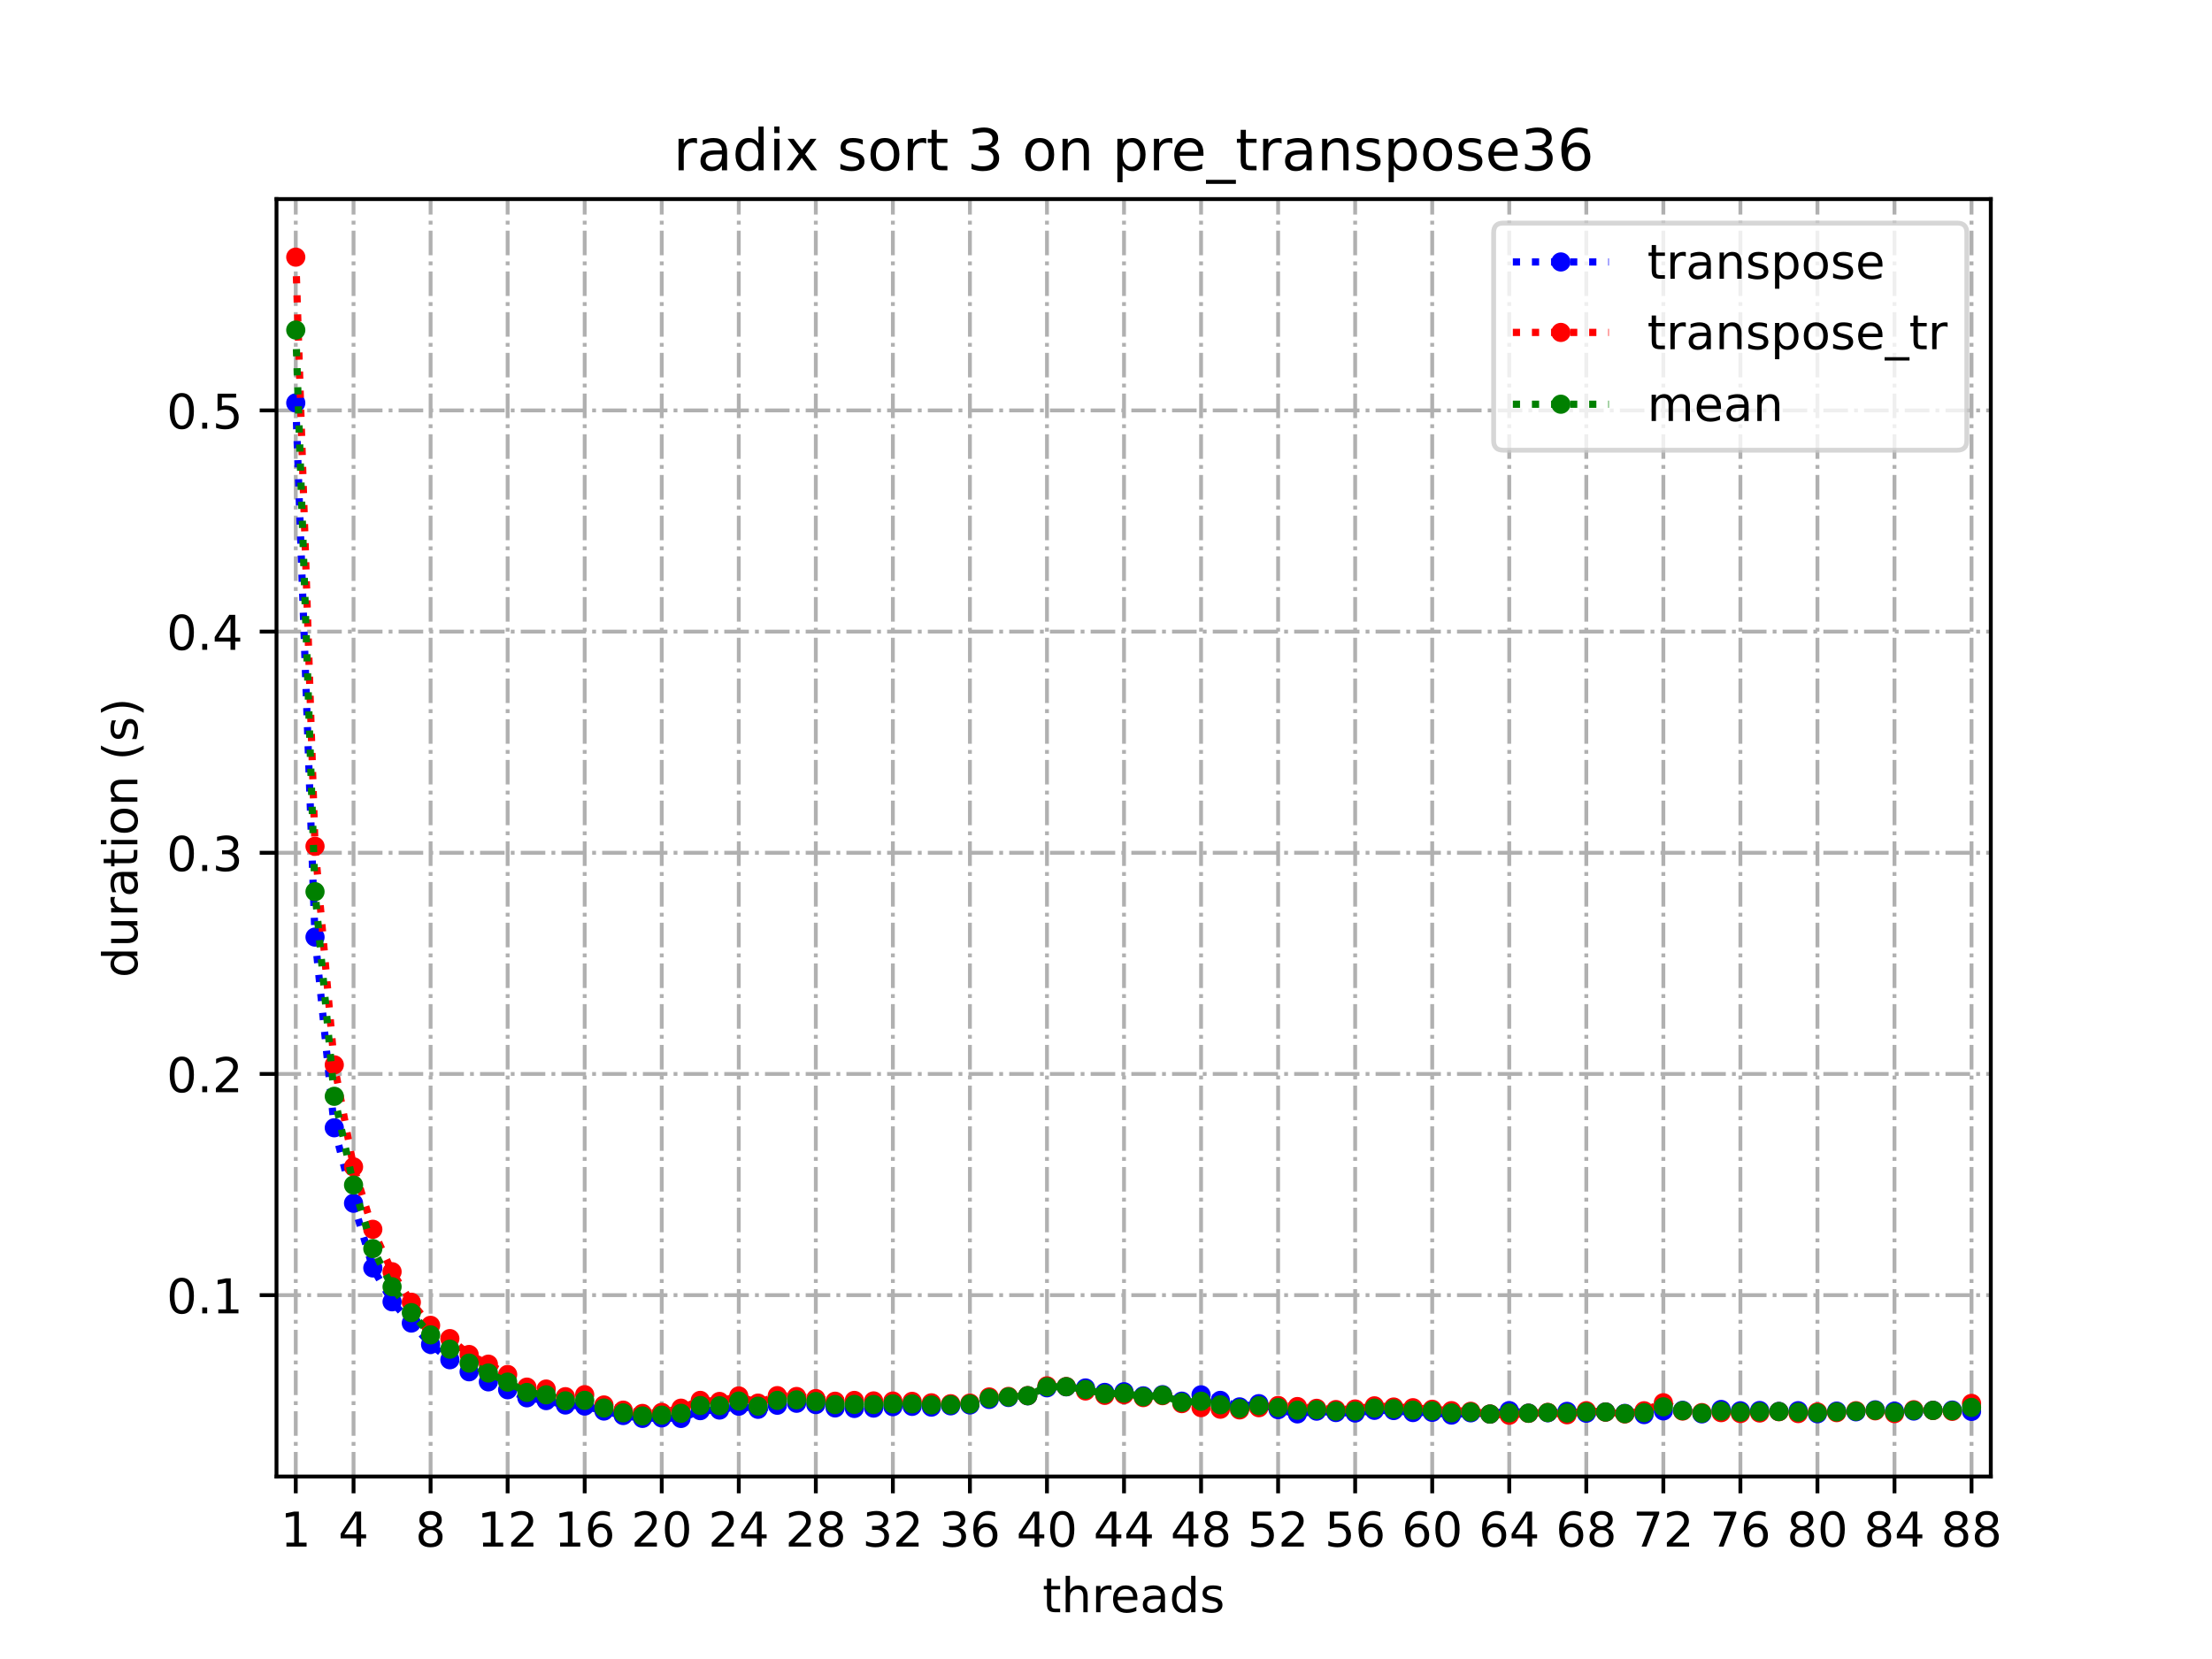 <?xml version="1.0" encoding="utf-8" standalone="no"?>
<!DOCTYPE svg PUBLIC "-//W3C//DTD SVG 1.1//EN"
  "http://www.w3.org/Graphics/SVG/1.1/DTD/svg11.dtd">
<!-- Created with matplotlib (https://matplotlib.org/) -->
<svg height="345.6pt" version="1.1" viewBox="0 0 460.8 345.6" width="460.8pt" xmlns="http://www.w3.org/2000/svg" xmlns:xlink="http://www.w3.org/1999/xlink">
 <defs>
  <style type="text/css">*{stroke-linecap:butt;stroke-linejoin:round;}</style>
 </defs>
 <g id="figure_1">
  <g id="patch_1">
   <path d="M 0 345.6 
L 460.8 345.6 
L 460.8 0 
L 0 0 
z
" style="fill:#ffffff;"/>
  </g>
  <g id="axes_1">
   <g id="patch_2">
    <path d="M 57.6 307.584 
L 414.72 307.584 
L 414.72 41.472 
L 57.6 41.472 
z
" style="fill:#ffffff;"/>
   </g>
   <g id="matplotlib.axis_1">
    <g id="xtick_1">
     <g id="line2d_1">
      <path clip-path="url(#pd7355543b7)" d="M 61.613 307.584 
L 61.613 41.472 
" style="fill:none;stroke:#b0b0b0;stroke-dasharray:5.12,1.28,0.8,1.28;stroke-dashoffset:0;stroke-width:0.8;"/>
     </g>
     <g id="line2d_2">
      <defs>
       <path d="M 0 0 
L 0 3.5 
" id="m9f303306de" style="stroke:#000000;stroke-width:0.8;"/>
      </defs>
      <g>
       <use style="stroke:#000000;stroke-width:0.8;" x="61.613" xlink:href="#m9f303306de" y="307.584"/>
      </g>
     </g>
     <g id="text_1">
      <!-- 1 -->
      <g transform="translate(58.431 322.182)scale(0.1 -0.1)">
       <defs>
        <path d="M 12.406 8.297 
L 28.516 8.297 
L 28.516 63.922 
L 10.984 60.406 
L 10.984 69.391 
L 28.422 72.906 
L 38.281 72.906 
L 38.281 8.297 
L 54.391 8.297 
L 54.391 0 
L 12.406 0 
z
" id="DejaVuSans-49"/>
       </defs>
       <use xlink:href="#DejaVuSans-49"/>
      </g>
     </g>
    </g>
    <g id="xtick_2">
     <g id="line2d_3">
      <path clip-path="url(#pd7355543b7)" d="M 73.65 307.584 
L 73.65 41.472 
" style="fill:none;stroke:#b0b0b0;stroke-dasharray:5.12,1.28,0.8,1.28;stroke-dashoffset:0;stroke-width:0.8;"/>
     </g>
     <g id="line2d_4">
      <g>
       <use style="stroke:#000000;stroke-width:0.8;" x="73.65" xlink:href="#m9f303306de" y="307.584"/>
      </g>
     </g>
     <g id="text_2">
      <!-- 4 -->
      <g transform="translate(70.469 322.182)scale(0.1 -0.1)">
       <defs>
        <path d="M 37.797 64.312 
L 12.891 25.391 
L 37.797 25.391 
z
M 35.203 72.906 
L 47.609 72.906 
L 47.609 25.391 
L 58.016 25.391 
L 58.016 17.188 
L 47.609 17.188 
L 47.609 0 
L 37.797 0 
L 37.797 17.188 
L 4.891 17.188 
L 4.891 26.703 
z
" id="DejaVuSans-52"/>
       </defs>
       <use xlink:href="#DejaVuSans-52"/>
      </g>
     </g>
    </g>
    <g id="xtick_3">
     <g id="line2d_5">
      <path clip-path="url(#pd7355543b7)" d="M 89.701 307.584 
L 89.701 41.472 
" style="fill:none;stroke:#b0b0b0;stroke-dasharray:5.12,1.28,0.8,1.28;stroke-dashoffset:0;stroke-width:0.8;"/>
     </g>
     <g id="line2d_6">
      <g>
       <use style="stroke:#000000;stroke-width:0.8;" x="89.701" xlink:href="#m9f303306de" y="307.584"/>
      </g>
     </g>
     <g id="text_3">
      <!-- 8 -->
      <g transform="translate(86.519 322.182)scale(0.1 -0.1)">
       <defs>
        <path d="M 31.781 34.625 
Q 24.75 34.625 20.719 30.859 
Q 16.703 27.094 16.703 20.516 
Q 16.703 13.922 20.719 10.156 
Q 24.75 6.391 31.781 6.391 
Q 38.812 6.391 42.859 10.172 
Q 46.922 13.969 46.922 20.516 
Q 46.922 27.094 42.891 30.859 
Q 38.875 34.625 31.781 34.625 
z
M 21.922 38.812 
Q 15.578 40.375 12.031 44.719 
Q 8.5 49.078 8.5 55.328 
Q 8.5 64.062 14.719 69.141 
Q 20.953 74.219 31.781 74.219 
Q 42.672 74.219 48.875 69.141 
Q 55.078 64.062 55.078 55.328 
Q 55.078 49.078 51.531 44.719 
Q 48 40.375 41.703 38.812 
Q 48.828 37.156 52.797 32.312 
Q 56.781 27.484 56.781 20.516 
Q 56.781 9.906 50.312 4.234 
Q 43.844 -1.422 31.781 -1.422 
Q 19.734 -1.422 13.25 4.234 
Q 6.781 9.906 6.781 20.516 
Q 6.781 27.484 10.781 32.312 
Q 14.797 37.156 21.922 38.812 
z
M 18.312 54.391 
Q 18.312 48.734 21.844 45.562 
Q 25.391 42.391 31.781 42.391 
Q 38.141 42.391 41.719 45.562 
Q 45.312 48.734 45.312 54.391 
Q 45.312 60.062 41.719 63.234 
Q 38.141 66.406 31.781 66.406 
Q 25.391 66.406 21.844 63.234 
Q 18.312 60.062 18.312 54.391 
z
" id="DejaVuSans-56"/>
       </defs>
       <use xlink:href="#DejaVuSans-56"/>
      </g>
     </g>
    </g>
    <g id="xtick_4">
     <g id="line2d_7">
      <path clip-path="url(#pd7355543b7)" d="M 105.751 307.584 
L 105.751 41.472 
" style="fill:none;stroke:#b0b0b0;stroke-dasharray:5.12,1.28,0.8,1.28;stroke-dashoffset:0;stroke-width:0.8;"/>
     </g>
     <g id="line2d_8">
      <g>
       <use style="stroke:#000000;stroke-width:0.8;" x="105.751" xlink:href="#m9f303306de" y="307.584"/>
      </g>
     </g>
     <g id="text_4">
      <!-- 12 -->
      <g transform="translate(99.389 322.182)scale(0.1 -0.1)">
       <defs>
        <path d="M 19.188 8.297 
L 53.609 8.297 
L 53.609 0 
L 7.328 0 
L 7.328 8.297 
Q 12.938 14.109 22.625 23.891 
Q 32.328 33.688 34.812 36.531 
Q 39.547 41.844 41.422 45.531 
Q 43.312 49.219 43.312 52.781 
Q 43.312 58.594 39.234 62.25 
Q 35.156 65.922 28.609 65.922 
Q 23.969 65.922 18.812 64.312 
Q 13.672 62.703 7.812 59.422 
L 7.812 69.391 
Q 13.766 71.781 18.938 73 
Q 24.125 74.219 28.422 74.219 
Q 39.75 74.219 46.484 68.547 
Q 53.219 62.891 53.219 53.422 
Q 53.219 48.922 51.531 44.891 
Q 49.859 40.875 45.406 35.406 
Q 44.188 33.984 37.641 27.219 
Q 31.109 20.453 19.188 8.297 
z
" id="DejaVuSans-50"/>
       </defs>
       <use xlink:href="#DejaVuSans-49"/>
       <use x="63.623" xlink:href="#DejaVuSans-50"/>
      </g>
     </g>
    </g>
    <g id="xtick_5">
     <g id="line2d_9">
      <path clip-path="url(#pd7355543b7)" d="M 121.801 307.584 
L 121.801 41.472 
" style="fill:none;stroke:#b0b0b0;stroke-dasharray:5.12,1.28,0.8,1.28;stroke-dashoffset:0;stroke-width:0.8;"/>
     </g>
     <g id="line2d_10">
      <g>
       <use style="stroke:#000000;stroke-width:0.8;" x="121.801" xlink:href="#m9f303306de" y="307.584"/>
      </g>
     </g>
     <g id="text_5">
      <!-- 16 -->
      <g transform="translate(115.439 322.182)scale(0.1 -0.1)">
       <defs>
        <path d="M 33.016 40.375 
Q 26.375 40.375 22.484 35.828 
Q 18.609 31.297 18.609 23.391 
Q 18.609 15.531 22.484 10.953 
Q 26.375 6.391 33.016 6.391 
Q 39.656 6.391 43.531 10.953 
Q 47.406 15.531 47.406 23.391 
Q 47.406 31.297 43.531 35.828 
Q 39.656 40.375 33.016 40.375 
z
M 52.594 71.297 
L 52.594 62.312 
Q 48.875 64.062 45.094 64.984 
Q 41.312 65.922 37.594 65.922 
Q 27.828 65.922 22.672 59.328 
Q 17.531 52.734 16.797 39.406 
Q 19.672 43.656 24.016 45.922 
Q 28.375 48.188 33.594 48.188 
Q 44.578 48.188 50.953 41.516 
Q 57.328 34.859 57.328 23.391 
Q 57.328 12.156 50.688 5.359 
Q 44.047 -1.422 33.016 -1.422 
Q 20.359 -1.422 13.672 8.266 
Q 6.984 17.969 6.984 36.375 
Q 6.984 53.656 15.188 63.938 
Q 23.391 74.219 37.203 74.219 
Q 40.922 74.219 44.703 73.484 
Q 48.484 72.75 52.594 71.297 
z
" id="DejaVuSans-54"/>
       </defs>
       <use xlink:href="#DejaVuSans-49"/>
       <use x="63.623" xlink:href="#DejaVuSans-54"/>
      </g>
     </g>
    </g>
    <g id="xtick_6">
     <g id="line2d_11">
      <path clip-path="url(#pd7355543b7)" d="M 137.852 307.584 
L 137.852 41.472 
" style="fill:none;stroke:#b0b0b0;stroke-dasharray:5.12,1.28,0.8,1.28;stroke-dashoffset:0;stroke-width:0.8;"/>
     </g>
     <g id="line2d_12">
      <g>
       <use style="stroke:#000000;stroke-width:0.8;" x="137.852" xlink:href="#m9f303306de" y="307.584"/>
      </g>
     </g>
     <g id="text_6">
      <!-- 20 -->
      <g transform="translate(131.489 322.182)scale(0.1 -0.1)">
       <defs>
        <path d="M 31.781 66.406 
Q 24.172 66.406 20.328 58.906 
Q 16.5 51.422 16.5 36.375 
Q 16.5 21.391 20.328 13.891 
Q 24.172 6.391 31.781 6.391 
Q 39.453 6.391 43.281 13.891 
Q 47.125 21.391 47.125 36.375 
Q 47.125 51.422 43.281 58.906 
Q 39.453 66.406 31.781 66.406 
z
M 31.781 74.219 
Q 44.047 74.219 50.516 64.516 
Q 56.984 54.828 56.984 36.375 
Q 56.984 17.969 50.516 8.266 
Q 44.047 -1.422 31.781 -1.422 
Q 19.531 -1.422 13.062 8.266 
Q 6.594 17.969 6.594 36.375 
Q 6.594 54.828 13.062 64.516 
Q 19.531 74.219 31.781 74.219 
z
" id="DejaVuSans-48"/>
       </defs>
       <use xlink:href="#DejaVuSans-50"/>
       <use x="63.623" xlink:href="#DejaVuSans-48"/>
      </g>
     </g>
    </g>
    <g id="xtick_7">
     <g id="line2d_13">
      <path clip-path="url(#pd7355543b7)" d="M 153.902 307.584 
L 153.902 41.472 
" style="fill:none;stroke:#b0b0b0;stroke-dasharray:5.12,1.28,0.8,1.28;stroke-dashoffset:0;stroke-width:0.8;"/>
     </g>
     <g id="line2d_14">
      <g>
       <use style="stroke:#000000;stroke-width:0.8;" x="153.902" xlink:href="#m9f303306de" y="307.584"/>
      </g>
     </g>
     <g id="text_7">
      <!-- 24 -->
      <g transform="translate(147.54 322.182)scale(0.1 -0.1)">
       <use xlink:href="#DejaVuSans-50"/>
       <use x="63.623" xlink:href="#DejaVuSans-52"/>
      </g>
     </g>
    </g>
    <g id="xtick_8">
     <g id="line2d_15">
      <path clip-path="url(#pd7355543b7)" d="M 169.952 307.584 
L 169.952 41.472 
" style="fill:none;stroke:#b0b0b0;stroke-dasharray:5.12,1.28,0.8,1.28;stroke-dashoffset:0;stroke-width:0.8;"/>
     </g>
     <g id="line2d_16">
      <g>
       <use style="stroke:#000000;stroke-width:0.8;" x="169.952" xlink:href="#m9f303306de" y="307.584"/>
      </g>
     </g>
     <g id="text_8">
      <!-- 28 -->
      <g transform="translate(163.59 322.182)scale(0.1 -0.1)">
       <use xlink:href="#DejaVuSans-50"/>
       <use x="63.623" xlink:href="#DejaVuSans-56"/>
      </g>
     </g>
    </g>
    <g id="xtick_9">
     <g id="line2d_17">
      <path clip-path="url(#pd7355543b7)" d="M 186.003 307.584 
L 186.003 41.472 
" style="fill:none;stroke:#b0b0b0;stroke-dasharray:5.12,1.28,0.8,1.28;stroke-dashoffset:0;stroke-width:0.8;"/>
     </g>
     <g id="line2d_18">
      <g>
       <use style="stroke:#000000;stroke-width:0.8;" x="186.003" xlink:href="#m9f303306de" y="307.584"/>
      </g>
     </g>
     <g id="text_9">
      <!-- 32 -->
      <g transform="translate(179.64 322.182)scale(0.1 -0.1)">
       <defs>
        <path d="M 40.578 39.312 
Q 47.656 37.797 51.625 33 
Q 55.609 28.219 55.609 21.188 
Q 55.609 10.406 48.188 4.484 
Q 40.766 -1.422 27.094 -1.422 
Q 22.516 -1.422 17.656 -0.516 
Q 12.797 0.391 7.625 2.203 
L 7.625 11.719 
Q 11.719 9.328 16.594 8.109 
Q 21.484 6.891 26.812 6.891 
Q 36.078 6.891 40.938 10.547 
Q 45.797 14.203 45.797 21.188 
Q 45.797 27.641 41.281 31.266 
Q 36.766 34.906 28.719 34.906 
L 20.219 34.906 
L 20.219 43.016 
L 29.109 43.016 
Q 36.375 43.016 40.234 45.922 
Q 44.094 48.828 44.094 54.297 
Q 44.094 59.906 40.109 62.906 
Q 36.141 65.922 28.719 65.922 
Q 24.656 65.922 20.016 65.031 
Q 15.375 64.156 9.812 62.312 
L 9.812 71.094 
Q 15.438 72.656 20.344 73.438 
Q 25.25 74.219 29.594 74.219 
Q 40.828 74.219 47.359 69.109 
Q 53.906 64.016 53.906 55.328 
Q 53.906 49.266 50.438 45.094 
Q 46.969 40.922 40.578 39.312 
z
" id="DejaVuSans-51"/>
       </defs>
       <use xlink:href="#DejaVuSans-51"/>
       <use x="63.623" xlink:href="#DejaVuSans-50"/>
      </g>
     </g>
    </g>
    <g id="xtick_10">
     <g id="line2d_19">
      <path clip-path="url(#pd7355543b7)" d="M 202.053 307.584 
L 202.053 41.472 
" style="fill:none;stroke:#b0b0b0;stroke-dasharray:5.12,1.28,0.8,1.28;stroke-dashoffset:0;stroke-width:0.8;"/>
     </g>
     <g id="line2d_20">
      <g>
       <use style="stroke:#000000;stroke-width:0.8;" x="202.053" xlink:href="#m9f303306de" y="307.584"/>
      </g>
     </g>
     <g id="text_10">
      <!-- 36 -->
      <g transform="translate(195.691 322.182)scale(0.1 -0.1)">
       <use xlink:href="#DejaVuSans-51"/>
       <use x="63.623" xlink:href="#DejaVuSans-54"/>
      </g>
     </g>
    </g>
    <g id="xtick_11">
     <g id="line2d_21">
      <path clip-path="url(#pd7355543b7)" d="M 218.103 307.584 
L 218.103 41.472 
" style="fill:none;stroke:#b0b0b0;stroke-dasharray:5.12,1.28,0.8,1.28;stroke-dashoffset:0;stroke-width:0.8;"/>
     </g>
     <g id="line2d_22">
      <g>
       <use style="stroke:#000000;stroke-width:0.8;" x="218.103" xlink:href="#m9f303306de" y="307.584"/>
      </g>
     </g>
     <g id="text_11">
      <!-- 40 -->
      <g transform="translate(211.741 322.182)scale(0.1 -0.1)">
       <use xlink:href="#DejaVuSans-52"/>
       <use x="63.623" xlink:href="#DejaVuSans-48"/>
      </g>
     </g>
    </g>
    <g id="xtick_12">
     <g id="line2d_23">
      <path clip-path="url(#pd7355543b7)" d="M 234.154 307.584 
L 234.154 41.472 
" style="fill:none;stroke:#b0b0b0;stroke-dasharray:5.12,1.28,0.8,1.28;stroke-dashoffset:0;stroke-width:0.8;"/>
     </g>
     <g id="line2d_24">
      <g>
       <use style="stroke:#000000;stroke-width:0.8;" x="234.154" xlink:href="#m9f303306de" y="307.584"/>
      </g>
     </g>
     <g id="text_12">
      <!-- 44 -->
      <g transform="translate(227.791 322.182)scale(0.1 -0.1)">
       <use xlink:href="#DejaVuSans-52"/>
       <use x="63.623" xlink:href="#DejaVuSans-52"/>
      </g>
     </g>
    </g>
    <g id="xtick_13">
     <g id="line2d_25">
      <path clip-path="url(#pd7355543b7)" d="M 250.204 307.584 
L 250.204 41.472 
" style="fill:none;stroke:#b0b0b0;stroke-dasharray:5.12,1.28,0.8,1.28;stroke-dashoffset:0;stroke-width:0.8;"/>
     </g>
     <g id="line2d_26">
      <g>
       <use style="stroke:#000000;stroke-width:0.8;" x="250.204" xlink:href="#m9f303306de" y="307.584"/>
      </g>
     </g>
     <g id="text_13">
      <!-- 48 -->
      <g transform="translate(243.842 322.182)scale(0.1 -0.1)">
       <use xlink:href="#DejaVuSans-52"/>
       <use x="63.623" xlink:href="#DejaVuSans-56"/>
      </g>
     </g>
    </g>
    <g id="xtick_14">
     <g id="line2d_27">
      <path clip-path="url(#pd7355543b7)" d="M 266.254 307.584 
L 266.254 41.472 
" style="fill:none;stroke:#b0b0b0;stroke-dasharray:5.12,1.28,0.8,1.28;stroke-dashoffset:0;stroke-width:0.8;"/>
     </g>
     <g id="line2d_28">
      <g>
       <use style="stroke:#000000;stroke-width:0.8;" x="266.254" xlink:href="#m9f303306de" y="307.584"/>
      </g>
     </g>
     <g id="text_14">
      <!-- 52 -->
      <g transform="translate(259.892 322.182)scale(0.1 -0.1)">
       <defs>
        <path d="M 10.797 72.906 
L 49.516 72.906 
L 49.516 64.594 
L 19.828 64.594 
L 19.828 46.734 
Q 21.969 47.469 24.109 47.828 
Q 26.266 48.188 28.422 48.188 
Q 40.625 48.188 47.75 41.5 
Q 54.891 34.812 54.891 23.391 
Q 54.891 11.625 47.562 5.094 
Q 40.234 -1.422 26.906 -1.422 
Q 22.312 -1.422 17.547 -0.641 
Q 12.797 0.141 7.719 1.703 
L 7.719 11.625 
Q 12.109 9.234 16.797 8.062 
Q 21.484 6.891 26.703 6.891 
Q 35.156 6.891 40.078 11.328 
Q 45.016 15.766 45.016 23.391 
Q 45.016 31 40.078 35.438 
Q 35.156 39.891 26.703 39.891 
Q 22.75 39.891 18.812 39.016 
Q 14.891 38.141 10.797 36.281 
z
" id="DejaVuSans-53"/>
       </defs>
       <use xlink:href="#DejaVuSans-53"/>
       <use x="63.623" xlink:href="#DejaVuSans-50"/>
      </g>
     </g>
    </g>
    <g id="xtick_15">
     <g id="line2d_29">
      <path clip-path="url(#pd7355543b7)" d="M 282.305 307.584 
L 282.305 41.472 
" style="fill:none;stroke:#b0b0b0;stroke-dasharray:5.12,1.28,0.8,1.28;stroke-dashoffset:0;stroke-width:0.8;"/>
     </g>
     <g id="line2d_30">
      <g>
       <use style="stroke:#000000;stroke-width:0.8;" x="282.305" xlink:href="#m9f303306de" y="307.584"/>
      </g>
     </g>
     <g id="text_15">
      <!-- 56 -->
      <g transform="translate(275.942 322.182)scale(0.1 -0.1)">
       <use xlink:href="#DejaVuSans-53"/>
       <use x="63.623" xlink:href="#DejaVuSans-54"/>
      </g>
     </g>
    </g>
    <g id="xtick_16">
     <g id="line2d_31">
      <path clip-path="url(#pd7355543b7)" d="M 298.355 307.584 
L 298.355 41.472 
" style="fill:none;stroke:#b0b0b0;stroke-dasharray:5.12,1.28,0.8,1.28;stroke-dashoffset:0;stroke-width:0.8;"/>
     </g>
     <g id="line2d_32">
      <g>
       <use style="stroke:#000000;stroke-width:0.8;" x="298.355" xlink:href="#m9f303306de" y="307.584"/>
      </g>
     </g>
     <g id="text_16">
      <!-- 60 -->
      <g transform="translate(291.993 322.182)scale(0.1 -0.1)">
       <use xlink:href="#DejaVuSans-54"/>
       <use x="63.623" xlink:href="#DejaVuSans-48"/>
      </g>
     </g>
    </g>
    <g id="xtick_17">
     <g id="line2d_33">
      <path clip-path="url(#pd7355543b7)" d="M 314.405 307.584 
L 314.405 41.472 
" style="fill:none;stroke:#b0b0b0;stroke-dasharray:5.12,1.28,0.8,1.28;stroke-dashoffset:0;stroke-width:0.8;"/>
     </g>
     <g id="line2d_34">
      <g>
       <use style="stroke:#000000;stroke-width:0.8;" x="314.405" xlink:href="#m9f303306de" y="307.584"/>
      </g>
     </g>
     <g id="text_17">
      <!-- 64 -->
      <g transform="translate(308.043 322.182)scale(0.1 -0.1)">
       <use xlink:href="#DejaVuSans-54"/>
       <use x="63.623" xlink:href="#DejaVuSans-52"/>
      </g>
     </g>
    </g>
    <g id="xtick_18">
     <g id="line2d_35">
      <path clip-path="url(#pd7355543b7)" d="M 330.456 307.584 
L 330.456 41.472 
" style="fill:none;stroke:#b0b0b0;stroke-dasharray:5.12,1.28,0.8,1.28;stroke-dashoffset:0;stroke-width:0.8;"/>
     </g>
     <g id="line2d_36">
      <g>
       <use style="stroke:#000000;stroke-width:0.8;" x="330.456" xlink:href="#m9f303306de" y="307.584"/>
      </g>
     </g>
     <g id="text_18">
      <!-- 68 -->
      <g transform="translate(324.093 322.182)scale(0.1 -0.1)">
       <use xlink:href="#DejaVuSans-54"/>
       <use x="63.623" xlink:href="#DejaVuSans-56"/>
      </g>
     </g>
    </g>
    <g id="xtick_19">
     <g id="line2d_37">
      <path clip-path="url(#pd7355543b7)" d="M 346.506 307.584 
L 346.506 41.472 
" style="fill:none;stroke:#b0b0b0;stroke-dasharray:5.12,1.28,0.8,1.28;stroke-dashoffset:0;stroke-width:0.8;"/>
     </g>
     <g id="line2d_38">
      <g>
       <use style="stroke:#000000;stroke-width:0.8;" x="346.506" xlink:href="#m9f303306de" y="307.584"/>
      </g>
     </g>
     <g id="text_19">
      <!-- 72 -->
      <g transform="translate(340.144 322.182)scale(0.1 -0.1)">
       <defs>
        <path d="M 8.203 72.906 
L 55.078 72.906 
L 55.078 68.703 
L 28.609 0 
L 18.312 0 
L 43.219 64.594 
L 8.203 64.594 
z
" id="DejaVuSans-55"/>
       </defs>
       <use xlink:href="#DejaVuSans-55"/>
       <use x="63.623" xlink:href="#DejaVuSans-50"/>
      </g>
     </g>
    </g>
    <g id="xtick_20">
     <g id="line2d_39">
      <path clip-path="url(#pd7355543b7)" d="M 362.556 307.584 
L 362.556 41.472 
" style="fill:none;stroke:#b0b0b0;stroke-dasharray:5.12,1.28,0.8,1.28;stroke-dashoffset:0;stroke-width:0.8;"/>
     </g>
     <g id="line2d_40">
      <g>
       <use style="stroke:#000000;stroke-width:0.8;" x="362.556" xlink:href="#m9f303306de" y="307.584"/>
      </g>
     </g>
     <g id="text_20">
      <!-- 76 -->
      <g transform="translate(356.194 322.182)scale(0.1 -0.1)">
       <use xlink:href="#DejaVuSans-55"/>
       <use x="63.623" xlink:href="#DejaVuSans-54"/>
      </g>
     </g>
    </g>
    <g id="xtick_21">
     <g id="line2d_41">
      <path clip-path="url(#pd7355543b7)" d="M 378.607 307.584 
L 378.607 41.472 
" style="fill:none;stroke:#b0b0b0;stroke-dasharray:5.12,1.28,0.8,1.28;stroke-dashoffset:0;stroke-width:0.8;"/>
     </g>
     <g id="line2d_42">
      <g>
       <use style="stroke:#000000;stroke-width:0.8;" x="378.607" xlink:href="#m9f303306de" y="307.584"/>
      </g>
     </g>
     <g id="text_21">
      <!-- 80 -->
      <g transform="translate(372.244 322.182)scale(0.1 -0.1)">
       <use xlink:href="#DejaVuSans-56"/>
       <use x="63.623" xlink:href="#DejaVuSans-48"/>
      </g>
     </g>
    </g>
    <g id="xtick_22">
     <g id="line2d_43">
      <path clip-path="url(#pd7355543b7)" d="M 394.657 307.584 
L 394.657 41.472 
" style="fill:none;stroke:#b0b0b0;stroke-dasharray:5.12,1.28,0.8,1.28;stroke-dashoffset:0;stroke-width:0.8;"/>
     </g>
     <g id="line2d_44">
      <g>
       <use style="stroke:#000000;stroke-width:0.8;" x="394.657" xlink:href="#m9f303306de" y="307.584"/>
      </g>
     </g>
     <g id="text_22">
      <!-- 84 -->
      <g transform="translate(388.295 322.182)scale(0.1 -0.1)">
       <use xlink:href="#DejaVuSans-56"/>
       <use x="63.623" xlink:href="#DejaVuSans-52"/>
      </g>
     </g>
    </g>
    <g id="xtick_23">
     <g id="line2d_45">
      <path clip-path="url(#pd7355543b7)" d="M 410.707 307.584 
L 410.707 41.472 
" style="fill:none;stroke:#b0b0b0;stroke-dasharray:5.12,1.28,0.8,1.28;stroke-dashoffset:0;stroke-width:0.8;"/>
     </g>
     <g id="line2d_46">
      <g>
       <use style="stroke:#000000;stroke-width:0.8;" x="410.707" xlink:href="#m9f303306de" y="307.584"/>
      </g>
     </g>
     <g id="text_23">
      <!-- 88 -->
      <g transform="translate(404.345 322.182)scale(0.1 -0.1)">
       <use xlink:href="#DejaVuSans-56"/>
       <use x="63.623" xlink:href="#DejaVuSans-56"/>
      </g>
     </g>
    </g>
    <g id="text_24">
     <!-- threads -->
     <g transform="translate(217.169 335.861)scale(0.1 -0.1)">
      <defs>
       <path d="M 18.312 70.219 
L 18.312 54.688 
L 36.812 54.688 
L 36.812 47.703 
L 18.312 47.703 
L 18.312 18.016 
Q 18.312 11.328 20.141 9.422 
Q 21.969 7.516 27.594 7.516 
L 36.812 7.516 
L 36.812 0 
L 27.594 0 
Q 17.188 0 13.234 3.875 
Q 9.281 7.766 9.281 18.016 
L 9.281 47.703 
L 2.688 47.703 
L 2.688 54.688 
L 9.281 54.688 
L 9.281 70.219 
z
" id="DejaVuSans-116"/>
       <path d="M 54.891 33.016 
L 54.891 0 
L 45.906 0 
L 45.906 32.719 
Q 45.906 40.484 42.875 44.328 
Q 39.844 48.188 33.797 48.188 
Q 26.516 48.188 22.312 43.547 
Q 18.109 38.922 18.109 30.906 
L 18.109 0 
L 9.078 0 
L 9.078 75.984 
L 18.109 75.984 
L 18.109 46.188 
Q 21.344 51.125 25.703 53.562 
Q 30.078 56 35.797 56 
Q 45.219 56 50.047 50.172 
Q 54.891 44.344 54.891 33.016 
z
" id="DejaVuSans-104"/>
       <path d="M 41.109 46.297 
Q 39.594 47.172 37.812 47.578 
Q 36.031 48 33.891 48 
Q 26.266 48 22.188 43.047 
Q 18.109 38.094 18.109 28.812 
L 18.109 0 
L 9.078 0 
L 9.078 54.688 
L 18.109 54.688 
L 18.109 46.188 
Q 20.953 51.172 25.484 53.578 
Q 30.031 56 36.531 56 
Q 37.453 56 38.578 55.875 
Q 39.703 55.766 41.062 55.516 
z
" id="DejaVuSans-114"/>
       <path d="M 56.203 29.594 
L 56.203 25.203 
L 14.891 25.203 
Q 15.484 15.922 20.484 11.062 
Q 25.484 6.203 34.422 6.203 
Q 39.594 6.203 44.453 7.469 
Q 49.312 8.734 54.109 11.281 
L 54.109 2.781 
Q 49.266 0.734 44.188 -0.344 
Q 39.109 -1.422 33.891 -1.422 
Q 20.797 -1.422 13.156 6.188 
Q 5.516 13.812 5.516 26.812 
Q 5.516 40.234 12.766 48.109 
Q 20.016 56 32.328 56 
Q 43.359 56 49.781 48.891 
Q 56.203 41.797 56.203 29.594 
z
M 47.219 32.234 
Q 47.125 39.594 43.094 43.984 
Q 39.062 48.391 32.422 48.391 
Q 24.906 48.391 20.391 44.141 
Q 15.875 39.891 15.188 32.172 
z
" id="DejaVuSans-101"/>
       <path d="M 34.281 27.484 
Q 23.391 27.484 19.188 25 
Q 14.984 22.516 14.984 16.5 
Q 14.984 11.719 18.141 8.906 
Q 21.297 6.109 26.703 6.109 
Q 34.188 6.109 38.703 11.406 
Q 43.219 16.703 43.219 25.484 
L 43.219 27.484 
z
M 52.203 31.203 
L 52.203 0 
L 43.219 0 
L 43.219 8.297 
Q 40.141 3.328 35.547 0.953 
Q 30.953 -1.422 24.312 -1.422 
Q 15.922 -1.422 10.953 3.297 
Q 6 8.016 6 15.922 
Q 6 25.141 12.172 29.828 
Q 18.359 34.516 30.609 34.516 
L 43.219 34.516 
L 43.219 35.406 
Q 43.219 41.609 39.141 45 
Q 35.062 48.391 27.688 48.391 
Q 23 48.391 18.547 47.266 
Q 14.109 46.141 10.016 43.891 
L 10.016 52.203 
Q 14.938 54.109 19.578 55.047 
Q 24.219 56 28.609 56 
Q 40.484 56 46.344 49.844 
Q 52.203 43.703 52.203 31.203 
z
" id="DejaVuSans-97"/>
       <path d="M 45.406 46.391 
L 45.406 75.984 
L 54.391 75.984 
L 54.391 0 
L 45.406 0 
L 45.406 8.203 
Q 42.578 3.328 38.25 0.953 
Q 33.938 -1.422 27.875 -1.422 
Q 17.969 -1.422 11.734 6.484 
Q 5.516 14.406 5.516 27.297 
Q 5.516 40.188 11.734 48.094 
Q 17.969 56 27.875 56 
Q 33.938 56 38.25 53.625 
Q 42.578 51.266 45.406 46.391 
z
M 14.797 27.297 
Q 14.797 17.391 18.875 11.75 
Q 22.953 6.109 30.078 6.109 
Q 37.203 6.109 41.297 11.75 
Q 45.406 17.391 45.406 27.297 
Q 45.406 37.203 41.297 42.844 
Q 37.203 48.484 30.078 48.484 
Q 22.953 48.484 18.875 42.844 
Q 14.797 37.203 14.797 27.297 
z
" id="DejaVuSans-100"/>
       <path d="M 44.281 53.078 
L 44.281 44.578 
Q 40.484 46.531 36.375 47.5 
Q 32.281 48.484 27.875 48.484 
Q 21.188 48.484 17.844 46.438 
Q 14.5 44.391 14.5 40.281 
Q 14.5 37.156 16.891 35.375 
Q 19.281 33.594 26.516 31.984 
L 29.594 31.297 
Q 39.156 29.25 43.188 25.516 
Q 47.219 21.781 47.219 15.094 
Q 47.219 7.469 41.188 3.016 
Q 35.156 -1.422 24.609 -1.422 
Q 20.219 -1.422 15.453 -0.562 
Q 10.688 0.297 5.422 2 
L 5.422 11.281 
Q 10.406 8.688 15.234 7.391 
Q 20.062 6.109 24.812 6.109 
Q 31.156 6.109 34.562 8.281 
Q 37.984 10.453 37.984 14.406 
Q 37.984 18.062 35.516 20.016 
Q 33.062 21.969 24.703 23.781 
L 21.578 24.516 
Q 13.234 26.266 9.516 29.906 
Q 5.812 33.547 5.812 39.891 
Q 5.812 47.609 11.281 51.797 
Q 16.75 56 26.812 56 
Q 31.781 56 36.172 55.266 
Q 40.578 54.547 44.281 53.078 
z
" id="DejaVuSans-115"/>
      </defs>
      <use xlink:href="#DejaVuSans-116"/>
      <use x="39.209" xlink:href="#DejaVuSans-104"/>
      <use x="102.588" xlink:href="#DejaVuSans-114"/>
      <use x="141.451" xlink:href="#DejaVuSans-101"/>
      <use x="202.975" xlink:href="#DejaVuSans-97"/>
      <use x="264.254" xlink:href="#DejaVuSans-100"/>
      <use x="327.73" xlink:href="#DejaVuSans-115"/>
     </g>
    </g>
   </g>
   <g id="matplotlib.axis_2">
    <g id="ytick_1">
     <g id="line2d_47">
      <path clip-path="url(#pd7355543b7)" d="M 57.6 269.798 
L 414.72 269.798 
" style="fill:none;stroke:#b0b0b0;stroke-dasharray:5.12,1.28,0.8,1.28;stroke-dashoffset:0;stroke-width:0.8;"/>
     </g>
     <g id="line2d_48">
      <defs>
       <path d="M 0 0 
L -3.5 0 
" id="m2aee0e2c6f" style="stroke:#000000;stroke-width:0.8;"/>
      </defs>
      <g>
       <use style="stroke:#000000;stroke-width:0.8;" x="57.6" xlink:href="#m2aee0e2c6f" y="269.798"/>
      </g>
     </g>
     <g id="text_25">
      <!-- 0.1 -->
      <g transform="translate(34.697 273.597)scale(0.1 -0.1)">
       <defs>
        <path d="M 10.688 12.406 
L 21 12.406 
L 21 0 
L 10.688 0 
z
" id="DejaVuSans-46"/>
       </defs>
       <use xlink:href="#DejaVuSans-48"/>
       <use x="63.623" xlink:href="#DejaVuSans-46"/>
       <use x="95.41" xlink:href="#DejaVuSans-49"/>
      </g>
     </g>
    </g>
    <g id="ytick_2">
     <g id="line2d_49">
      <path clip-path="url(#pd7355543b7)" d="M 57.6 223.722 
L 414.72 223.722 
" style="fill:none;stroke:#b0b0b0;stroke-dasharray:5.12,1.28,0.8,1.28;stroke-dashoffset:0;stroke-width:0.8;"/>
     </g>
     <g id="line2d_50">
      <g>
       <use style="stroke:#000000;stroke-width:0.8;" x="57.6" xlink:href="#m2aee0e2c6f" y="223.722"/>
      </g>
     </g>
     <g id="text_26">
      <!-- 0.2 -->
      <g transform="translate(34.697 227.522)scale(0.1 -0.1)">
       <use xlink:href="#DejaVuSans-48"/>
       <use x="63.623" xlink:href="#DejaVuSans-46"/>
       <use x="95.41" xlink:href="#DejaVuSans-50"/>
      </g>
     </g>
    </g>
    <g id="ytick_3">
     <g id="line2d_51">
      <path clip-path="url(#pd7355543b7)" d="M 57.6 177.647 
L 414.72 177.647 
" style="fill:none;stroke:#b0b0b0;stroke-dasharray:5.12,1.28,0.8,1.28;stroke-dashoffset:0;stroke-width:0.8;"/>
     </g>
     <g id="line2d_52">
      <g>
       <use style="stroke:#000000;stroke-width:0.8;" x="57.6" xlink:href="#m2aee0e2c6f" y="177.647"/>
      </g>
     </g>
     <g id="text_27">
      <!-- 0.3 -->
      <g transform="translate(34.697 181.446)scale(0.1 -0.1)">
       <use xlink:href="#DejaVuSans-48"/>
       <use x="63.623" xlink:href="#DejaVuSans-46"/>
       <use x="95.41" xlink:href="#DejaVuSans-51"/>
      </g>
     </g>
    </g>
    <g id="ytick_4">
     <g id="line2d_53">
      <path clip-path="url(#pd7355543b7)" d="M 57.6 131.572 
L 414.72 131.572 
" style="fill:none;stroke:#b0b0b0;stroke-dasharray:5.12,1.28,0.8,1.28;stroke-dashoffset:0;stroke-width:0.8;"/>
     </g>
     <g id="line2d_54">
      <g>
       <use style="stroke:#000000;stroke-width:0.8;" x="57.6" xlink:href="#m2aee0e2c6f" y="131.572"/>
      </g>
     </g>
     <g id="text_28">
      <!-- 0.4 -->
      <g transform="translate(34.697 135.371)scale(0.1 -0.1)">
       <use xlink:href="#DejaVuSans-48"/>
       <use x="63.623" xlink:href="#DejaVuSans-46"/>
       <use x="95.41" xlink:href="#DejaVuSans-52"/>
      </g>
     </g>
    </g>
    <g id="ytick_5">
     <g id="line2d_55">
      <path clip-path="url(#pd7355543b7)" d="M 57.6 85.497 
L 414.72 85.497 
" style="fill:none;stroke:#b0b0b0;stroke-dasharray:5.12,1.28,0.8,1.28;stroke-dashoffset:0;stroke-width:0.8;"/>
     </g>
     <g id="line2d_56">
      <g>
       <use style="stroke:#000000;stroke-width:0.8;" x="57.6" xlink:href="#m2aee0e2c6f" y="85.497"/>
      </g>
     </g>
     <g id="text_29">
      <!-- 0.5 -->
      <g transform="translate(34.697 89.296)scale(0.1 -0.1)">
       <use xlink:href="#DejaVuSans-48"/>
       <use x="63.623" xlink:href="#DejaVuSans-46"/>
       <use x="95.41" xlink:href="#DejaVuSans-53"/>
      </g>
     </g>
    </g>
    <g id="text_30">
     <!-- duration (s) -->
     <g transform="translate(28.617 203.663)rotate(-90)scale(0.1 -0.1)">
      <defs>
       <path d="M 8.5 21.578 
L 8.5 54.688 
L 17.484 54.688 
L 17.484 21.922 
Q 17.484 14.156 20.5 10.266 
Q 23.531 6.391 29.594 6.391 
Q 36.859 6.391 41.078 11.031 
Q 45.312 15.672 45.312 23.688 
L 45.312 54.688 
L 54.297 54.688 
L 54.297 0 
L 45.312 0 
L 45.312 8.406 
Q 42.047 3.422 37.719 1 
Q 33.406 -1.422 27.688 -1.422 
Q 18.266 -1.422 13.375 4.438 
Q 8.5 10.297 8.5 21.578 
z
M 31.109 56 
z
" id="DejaVuSans-117"/>
       <path d="M 9.422 54.688 
L 18.406 54.688 
L 18.406 0 
L 9.422 0 
z
M 9.422 75.984 
L 18.406 75.984 
L 18.406 64.594 
L 9.422 64.594 
z
" id="DejaVuSans-105"/>
       <path d="M 30.609 48.391 
Q 23.391 48.391 19.188 42.75 
Q 14.984 37.109 14.984 27.297 
Q 14.984 17.484 19.156 11.844 
Q 23.344 6.203 30.609 6.203 
Q 37.797 6.203 41.984 11.859 
Q 46.188 17.531 46.188 27.297 
Q 46.188 37.016 41.984 42.703 
Q 37.797 48.391 30.609 48.391 
z
M 30.609 56 
Q 42.328 56 49.016 48.375 
Q 55.719 40.766 55.719 27.297 
Q 55.719 13.875 49.016 6.219 
Q 42.328 -1.422 30.609 -1.422 
Q 18.844 -1.422 12.172 6.219 
Q 5.516 13.875 5.516 27.297 
Q 5.516 40.766 12.172 48.375 
Q 18.844 56 30.609 56 
z
" id="DejaVuSans-111"/>
       <path d="M 54.891 33.016 
L 54.891 0 
L 45.906 0 
L 45.906 32.719 
Q 45.906 40.484 42.875 44.328 
Q 39.844 48.188 33.797 48.188 
Q 26.516 48.188 22.312 43.547 
Q 18.109 38.922 18.109 30.906 
L 18.109 0 
L 9.078 0 
L 9.078 54.688 
L 18.109 54.688 
L 18.109 46.188 
Q 21.344 51.125 25.703 53.562 
Q 30.078 56 35.797 56 
Q 45.219 56 50.047 50.172 
Q 54.891 44.344 54.891 33.016 
z
" id="DejaVuSans-110"/>
       <path id="DejaVuSans-32"/>
       <path d="M 31 75.875 
Q 24.469 64.656 21.281 53.656 
Q 18.109 42.672 18.109 31.391 
Q 18.109 20.125 21.312 9.062 
Q 24.516 -2 31 -13.188 
L 23.188 -13.188 
Q 15.875 -1.703 12.234 9.375 
Q 8.594 20.453 8.594 31.391 
Q 8.594 42.281 12.203 53.312 
Q 15.828 64.359 23.188 75.875 
z
" id="DejaVuSans-40"/>
       <path d="M 8.016 75.875 
L 15.828 75.875 
Q 23.141 64.359 26.781 53.312 
Q 30.422 42.281 30.422 31.391 
Q 30.422 20.453 26.781 9.375 
Q 23.141 -1.703 15.828 -13.188 
L 8.016 -13.188 
Q 14.5 -2 17.703 9.062 
Q 20.906 20.125 20.906 31.391 
Q 20.906 42.672 17.703 53.656 
Q 14.5 64.656 8.016 75.875 
z
" id="DejaVuSans-41"/>
      </defs>
      <use xlink:href="#DejaVuSans-100"/>
      <use x="63.477" xlink:href="#DejaVuSans-117"/>
      <use x="126.855" xlink:href="#DejaVuSans-114"/>
      <use x="167.969" xlink:href="#DejaVuSans-97"/>
      <use x="229.248" xlink:href="#DejaVuSans-116"/>
      <use x="268.457" xlink:href="#DejaVuSans-105"/>
      <use x="296.24" xlink:href="#DejaVuSans-111"/>
      <use x="357.422" xlink:href="#DejaVuSans-110"/>
      <use x="420.801" xlink:href="#DejaVuSans-32"/>
      <use x="452.588" xlink:href="#DejaVuSans-40"/>
      <use x="491.602" xlink:href="#DejaVuSans-115"/>
      <use x="543.701" xlink:href="#DejaVuSans-41"/>
     </g>
    </g>
   </g>
   <g id="line2d_57">
    <path clip-path="url(#pd7355543b7)" d="M 61.613 83.936 
L 65.625 195.213 
L 69.638 234.936 
L 73.65 250.657 
L 77.663 264.134 
L 81.676 271.185 
L 85.688 275.614 
L 89.701 280.059 
L 93.713 283.26 
L 97.726 285.767 
L 101.738 287.866 
L 105.751 289.511 
L 109.764 291.188 
L 113.776 291.772 
L 117.789 292.685 
L 121.801 292.906 
L 125.814 293.947 
L 129.827 294.88 
L 133.839 295.477 
L 137.852 295.375 
L 141.864 295.488 
L 145.877 293.864 
L 149.889 293.741 
L 153.902 292.935 
L 157.915 293.583 
L 161.927 292.736 
L 165.94 292.323 
L 169.952 292.6 
L 173.965 293.297 
L 177.978 293.404 
L 181.99 293.33 
L 186.003 293.036 
L 190.015 292.97 
L 194.028 293.126 
L 198.04 292.861 
L 202.053 292.676 
L 206.066 291.53 
L 210.078 291.124 
L 214.091 290.772 
L 218.103 289.102 
L 222.116 288.904 
L 226.129 289.14 
L 230.141 290.064 
L 234.154 289.927 
L 238.166 290.782 
L 242.179 290.534 
L 246.191 291.886 
L 250.204 290.572 
L 254.217 291.728 
L 258.229 293.082 
L 262.242 292.407 
L 266.254 293.657 
L 270.267 294.538 
L 274.28 293.967 
L 278.292 294.259 
L 282.305 294.358 
L 286.317 293.8 
L 290.33 293.842 
L 294.342 294.261 
L 298.355 294.22 
L 302.368 294.784 
L 306.38 294.317 
L 310.393 294.587 
L 314.405 293.86 
L 318.418 294.383 
L 322.431 294.301 
L 326.443 294.014 
L 330.456 294.403 
L 334.468 294.131 
L 338.481 294.436 
L 342.493 294.685 
L 346.506 293.914 
L 350.519 293.793 
L 354.531 294.533 
L 358.544 293.62 
L 362.556 293.899 
L 366.569 293.835 
L 370.582 294.018 
L 374.594 293.872 
L 378.607 294.512 
L 382.619 293.96 
L 386.632 294.106 
L 390.644 293.694 
L 394.657 293.97 
L 398.67 293.947 
L 402.682 293.79 
L 406.695 293.743 
L 410.707 294.022 
" style="fill:none;stroke:#0000ff;stroke-dasharray:1.5,2.475;stroke-dashoffset:0;stroke-width:1.5;"/>
    <defs>
     <path d="M 0 1.5 
C 0.398 1.5 0.779 1.342 1.061 1.061 
C 1.342 0.779 1.5 0.398 1.5 0 
C 1.5 -0.398 1.342 -0.779 1.061 -1.061 
C 0.779 -1.342 0.398 -1.5 0 -1.5 
C -0.398 -1.5 -0.779 -1.342 -1.061 -1.061 
C -1.342 -0.779 -1.5 -0.398 -1.5 0 
C -1.5 0.398 -1.342 0.779 -1.061 1.061 
C -0.779 1.342 -0.398 1.5 0 1.5 
z
" id="m3ae26c8ae3" style="stroke:#0000ff;"/>
    </defs>
    <g clip-path="url(#pd7355543b7)">
     <use style="fill:#0000ff;stroke:#0000ff;" x="61.613" xlink:href="#m3ae26c8ae3" y="83.936"/>
     <use style="fill:#0000ff;stroke:#0000ff;" x="65.625" xlink:href="#m3ae26c8ae3" y="195.213"/>
     <use style="fill:#0000ff;stroke:#0000ff;" x="69.638" xlink:href="#m3ae26c8ae3" y="234.936"/>
     <use style="fill:#0000ff;stroke:#0000ff;" x="73.65" xlink:href="#m3ae26c8ae3" y="250.657"/>
     <use style="fill:#0000ff;stroke:#0000ff;" x="77.663" xlink:href="#m3ae26c8ae3" y="264.134"/>
     <use style="fill:#0000ff;stroke:#0000ff;" x="81.676" xlink:href="#m3ae26c8ae3" y="271.185"/>
     <use style="fill:#0000ff;stroke:#0000ff;" x="85.688" xlink:href="#m3ae26c8ae3" y="275.614"/>
     <use style="fill:#0000ff;stroke:#0000ff;" x="89.701" xlink:href="#m3ae26c8ae3" y="280.059"/>
     <use style="fill:#0000ff;stroke:#0000ff;" x="93.713" xlink:href="#m3ae26c8ae3" y="283.26"/>
     <use style="fill:#0000ff;stroke:#0000ff;" x="97.726" xlink:href="#m3ae26c8ae3" y="285.767"/>
     <use style="fill:#0000ff;stroke:#0000ff;" x="101.738" xlink:href="#m3ae26c8ae3" y="287.866"/>
     <use style="fill:#0000ff;stroke:#0000ff;" x="105.751" xlink:href="#m3ae26c8ae3" y="289.511"/>
     <use style="fill:#0000ff;stroke:#0000ff;" x="109.764" xlink:href="#m3ae26c8ae3" y="291.188"/>
     <use style="fill:#0000ff;stroke:#0000ff;" x="113.776" xlink:href="#m3ae26c8ae3" y="291.772"/>
     <use style="fill:#0000ff;stroke:#0000ff;" x="117.789" xlink:href="#m3ae26c8ae3" y="292.685"/>
     <use style="fill:#0000ff;stroke:#0000ff;" x="121.801" xlink:href="#m3ae26c8ae3" y="292.906"/>
     <use style="fill:#0000ff;stroke:#0000ff;" x="125.814" xlink:href="#m3ae26c8ae3" y="293.947"/>
     <use style="fill:#0000ff;stroke:#0000ff;" x="129.827" xlink:href="#m3ae26c8ae3" y="294.88"/>
     <use style="fill:#0000ff;stroke:#0000ff;" x="133.839" xlink:href="#m3ae26c8ae3" y="295.477"/>
     <use style="fill:#0000ff;stroke:#0000ff;" x="137.852" xlink:href="#m3ae26c8ae3" y="295.375"/>
     <use style="fill:#0000ff;stroke:#0000ff;" x="141.864" xlink:href="#m3ae26c8ae3" y="295.488"/>
     <use style="fill:#0000ff;stroke:#0000ff;" x="145.877" xlink:href="#m3ae26c8ae3" y="293.864"/>
     <use style="fill:#0000ff;stroke:#0000ff;" x="149.889" xlink:href="#m3ae26c8ae3" y="293.741"/>
     <use style="fill:#0000ff;stroke:#0000ff;" x="153.902" xlink:href="#m3ae26c8ae3" y="292.935"/>
     <use style="fill:#0000ff;stroke:#0000ff;" x="157.915" xlink:href="#m3ae26c8ae3" y="293.583"/>
     <use style="fill:#0000ff;stroke:#0000ff;" x="161.927" xlink:href="#m3ae26c8ae3" y="292.736"/>
     <use style="fill:#0000ff;stroke:#0000ff;" x="165.94" xlink:href="#m3ae26c8ae3" y="292.323"/>
     <use style="fill:#0000ff;stroke:#0000ff;" x="169.952" xlink:href="#m3ae26c8ae3" y="292.6"/>
     <use style="fill:#0000ff;stroke:#0000ff;" x="173.965" xlink:href="#m3ae26c8ae3" y="293.297"/>
     <use style="fill:#0000ff;stroke:#0000ff;" x="177.978" xlink:href="#m3ae26c8ae3" y="293.404"/>
     <use style="fill:#0000ff;stroke:#0000ff;" x="181.99" xlink:href="#m3ae26c8ae3" y="293.33"/>
     <use style="fill:#0000ff;stroke:#0000ff;" x="186.003" xlink:href="#m3ae26c8ae3" y="293.036"/>
     <use style="fill:#0000ff;stroke:#0000ff;" x="190.015" xlink:href="#m3ae26c8ae3" y="292.97"/>
     <use style="fill:#0000ff;stroke:#0000ff;" x="194.028" xlink:href="#m3ae26c8ae3" y="293.126"/>
     <use style="fill:#0000ff;stroke:#0000ff;" x="198.04" xlink:href="#m3ae26c8ae3" y="292.861"/>
     <use style="fill:#0000ff;stroke:#0000ff;" x="202.053" xlink:href="#m3ae26c8ae3" y="292.676"/>
     <use style="fill:#0000ff;stroke:#0000ff;" x="206.066" xlink:href="#m3ae26c8ae3" y="291.53"/>
     <use style="fill:#0000ff;stroke:#0000ff;" x="210.078" xlink:href="#m3ae26c8ae3" y="291.124"/>
     <use style="fill:#0000ff;stroke:#0000ff;" x="214.091" xlink:href="#m3ae26c8ae3" y="290.772"/>
     <use style="fill:#0000ff;stroke:#0000ff;" x="218.103" xlink:href="#m3ae26c8ae3" y="289.102"/>
     <use style="fill:#0000ff;stroke:#0000ff;" x="222.116" xlink:href="#m3ae26c8ae3" y="288.904"/>
     <use style="fill:#0000ff;stroke:#0000ff;" x="226.129" xlink:href="#m3ae26c8ae3" y="289.14"/>
     <use style="fill:#0000ff;stroke:#0000ff;" x="230.141" xlink:href="#m3ae26c8ae3" y="290.064"/>
     <use style="fill:#0000ff;stroke:#0000ff;" x="234.154" xlink:href="#m3ae26c8ae3" y="289.927"/>
     <use style="fill:#0000ff;stroke:#0000ff;" x="238.166" xlink:href="#m3ae26c8ae3" y="290.782"/>
     <use style="fill:#0000ff;stroke:#0000ff;" x="242.179" xlink:href="#m3ae26c8ae3" y="290.534"/>
     <use style="fill:#0000ff;stroke:#0000ff;" x="246.191" xlink:href="#m3ae26c8ae3" y="291.886"/>
     <use style="fill:#0000ff;stroke:#0000ff;" x="250.204" xlink:href="#m3ae26c8ae3" y="290.572"/>
     <use style="fill:#0000ff;stroke:#0000ff;" x="254.217" xlink:href="#m3ae26c8ae3" y="291.728"/>
     <use style="fill:#0000ff;stroke:#0000ff;" x="258.229" xlink:href="#m3ae26c8ae3" y="293.082"/>
     <use style="fill:#0000ff;stroke:#0000ff;" x="262.242" xlink:href="#m3ae26c8ae3" y="292.407"/>
     <use style="fill:#0000ff;stroke:#0000ff;" x="266.254" xlink:href="#m3ae26c8ae3" y="293.657"/>
     <use style="fill:#0000ff;stroke:#0000ff;" x="270.267" xlink:href="#m3ae26c8ae3" y="294.538"/>
     <use style="fill:#0000ff;stroke:#0000ff;" x="274.28" xlink:href="#m3ae26c8ae3" y="293.967"/>
     <use style="fill:#0000ff;stroke:#0000ff;" x="278.292" xlink:href="#m3ae26c8ae3" y="294.259"/>
     <use style="fill:#0000ff;stroke:#0000ff;" x="282.305" xlink:href="#m3ae26c8ae3" y="294.358"/>
     <use style="fill:#0000ff;stroke:#0000ff;" x="286.317" xlink:href="#m3ae26c8ae3" y="293.8"/>
     <use style="fill:#0000ff;stroke:#0000ff;" x="290.33" xlink:href="#m3ae26c8ae3" y="293.842"/>
     <use style="fill:#0000ff;stroke:#0000ff;" x="294.342" xlink:href="#m3ae26c8ae3" y="294.261"/>
     <use style="fill:#0000ff;stroke:#0000ff;" x="298.355" xlink:href="#m3ae26c8ae3" y="294.22"/>
     <use style="fill:#0000ff;stroke:#0000ff;" x="302.368" xlink:href="#m3ae26c8ae3" y="294.784"/>
     <use style="fill:#0000ff;stroke:#0000ff;" x="306.38" xlink:href="#m3ae26c8ae3" y="294.317"/>
     <use style="fill:#0000ff;stroke:#0000ff;" x="310.393" xlink:href="#m3ae26c8ae3" y="294.587"/>
     <use style="fill:#0000ff;stroke:#0000ff;" x="314.405" xlink:href="#m3ae26c8ae3" y="293.86"/>
     <use style="fill:#0000ff;stroke:#0000ff;" x="318.418" xlink:href="#m3ae26c8ae3" y="294.383"/>
     <use style="fill:#0000ff;stroke:#0000ff;" x="322.431" xlink:href="#m3ae26c8ae3" y="294.301"/>
     <use style="fill:#0000ff;stroke:#0000ff;" x="326.443" xlink:href="#m3ae26c8ae3" y="294.014"/>
     <use style="fill:#0000ff;stroke:#0000ff;" x="330.456" xlink:href="#m3ae26c8ae3" y="294.403"/>
     <use style="fill:#0000ff;stroke:#0000ff;" x="334.468" xlink:href="#m3ae26c8ae3" y="294.131"/>
     <use style="fill:#0000ff;stroke:#0000ff;" x="338.481" xlink:href="#m3ae26c8ae3" y="294.436"/>
     <use style="fill:#0000ff;stroke:#0000ff;" x="342.493" xlink:href="#m3ae26c8ae3" y="294.685"/>
     <use style="fill:#0000ff;stroke:#0000ff;" x="346.506" xlink:href="#m3ae26c8ae3" y="293.914"/>
     <use style="fill:#0000ff;stroke:#0000ff;" x="350.519" xlink:href="#m3ae26c8ae3" y="293.793"/>
     <use style="fill:#0000ff;stroke:#0000ff;" x="354.531" xlink:href="#m3ae26c8ae3" y="294.533"/>
     <use style="fill:#0000ff;stroke:#0000ff;" x="358.544" xlink:href="#m3ae26c8ae3" y="293.62"/>
     <use style="fill:#0000ff;stroke:#0000ff;" x="362.556" xlink:href="#m3ae26c8ae3" y="293.899"/>
     <use style="fill:#0000ff;stroke:#0000ff;" x="366.569" xlink:href="#m3ae26c8ae3" y="293.835"/>
     <use style="fill:#0000ff;stroke:#0000ff;" x="370.582" xlink:href="#m3ae26c8ae3" y="294.018"/>
     <use style="fill:#0000ff;stroke:#0000ff;" x="374.594" xlink:href="#m3ae26c8ae3" y="293.872"/>
     <use style="fill:#0000ff;stroke:#0000ff;" x="378.607" xlink:href="#m3ae26c8ae3" y="294.512"/>
     <use style="fill:#0000ff;stroke:#0000ff;" x="382.619" xlink:href="#m3ae26c8ae3" y="293.96"/>
     <use style="fill:#0000ff;stroke:#0000ff;" x="386.632" xlink:href="#m3ae26c8ae3" y="294.106"/>
     <use style="fill:#0000ff;stroke:#0000ff;" x="390.644" xlink:href="#m3ae26c8ae3" y="293.694"/>
     <use style="fill:#0000ff;stroke:#0000ff;" x="394.657" xlink:href="#m3ae26c8ae3" y="293.97"/>
     <use style="fill:#0000ff;stroke:#0000ff;" x="398.67" xlink:href="#m3ae26c8ae3" y="293.947"/>
     <use style="fill:#0000ff;stroke:#0000ff;" x="402.682" xlink:href="#m3ae26c8ae3" y="293.79"/>
     <use style="fill:#0000ff;stroke:#0000ff;" x="406.695" xlink:href="#m3ae26c8ae3" y="293.743"/>
     <use style="fill:#0000ff;stroke:#0000ff;" x="410.707" xlink:href="#m3ae26c8ae3" y="294.022"/>
    </g>
   </g>
   <g id="line2d_58">
    <path clip-path="url(#pd7355543b7)" d="M 61.613 53.568 
L 65.625 176.301 
L 69.638 221.825 
L 73.65 243.078 
L 77.663 256.088 
L 81.676 264.924 
L 85.688 271.284 
L 89.701 276.093 
L 93.713 278.856 
L 97.726 282.17 
L 101.738 284.183 
L 105.751 286.33 
L 109.764 288.963 
L 113.776 289.368 
L 117.789 290.956 
L 121.801 290.539 
L 125.814 292.684 
L 129.827 293.762 
L 133.839 294.447 
L 137.852 294.226 
L 141.864 293.349 
L 145.877 291.727 
L 149.889 291.949 
L 153.902 290.801 
L 157.915 292.296 
L 161.927 290.737 
L 165.94 290.917 
L 169.952 291.348 
L 173.965 291.903 
L 177.978 291.735 
L 181.99 291.84 
L 186.003 291.867 
L 190.015 291.934 
L 194.028 292.233 
L 198.04 292.424 
L 202.053 292.292 
L 206.066 291.015 
L 210.078 290.903 
L 214.091 290.734 
L 218.103 288.694 
L 222.116 288.844 
L 226.129 289.765 
L 230.141 290.679 
L 234.154 290.534 
L 238.166 291.146 
L 242.179 290.745 
L 246.191 292.398 
L 250.204 293.233 
L 254.217 293.562 
L 258.229 293.709 
L 262.242 293.248 
L 266.254 292.788 
L 270.267 293.012 
L 274.28 293.381 
L 278.292 293.641 
L 282.305 293.517 
L 286.317 292.864 
L 290.33 293.11 
L 294.342 293.255 
L 298.355 293.578 
L 302.368 293.867 
L 306.38 293.998 
L 310.393 294.564 
L 314.405 294.819 
L 318.418 294.423 
L 322.431 294.23 
L 326.443 294.724 
L 330.456 293.885 
L 334.468 294.173 
L 338.481 294.551 
L 342.493 293.89 
L 346.506 292.216 
L 350.519 293.95 
L 354.531 294.271 
L 358.544 294.28 
L 362.556 294.469 
L 366.569 294.355 
L 370.582 294.086 
L 374.594 294.473 
L 378.607 294.139 
L 382.619 294.277 
L 386.632 293.877 
L 390.644 293.902 
L 394.657 294.483 
L 398.67 293.672 
L 402.682 293.831 
L 406.695 294.009 
L 410.707 292.354 
" style="fill:none;stroke:#ff0000;stroke-dasharray:1.5,2.475;stroke-dashoffset:0;stroke-width:1.5;"/>
    <defs>
     <path d="M 0 1.5 
C 0.398 1.5 0.779 1.342 1.061 1.061 
C 1.342 0.779 1.5 0.398 1.5 0 
C 1.5 -0.398 1.342 -0.779 1.061 -1.061 
C 0.779 -1.342 0.398 -1.5 0 -1.5 
C -0.398 -1.5 -0.779 -1.342 -1.061 -1.061 
C -1.342 -0.779 -1.5 -0.398 -1.5 0 
C -1.5 0.398 -1.342 0.779 -1.061 1.061 
C -0.779 1.342 -0.398 1.5 0 1.5 
z
" id="m23924ecf5a" style="stroke:#ff0000;"/>
    </defs>
    <g clip-path="url(#pd7355543b7)">
     <use style="fill:#ff0000;stroke:#ff0000;" x="61.613" xlink:href="#m23924ecf5a" y="53.568"/>
     <use style="fill:#ff0000;stroke:#ff0000;" x="65.625" xlink:href="#m23924ecf5a" y="176.301"/>
     <use style="fill:#ff0000;stroke:#ff0000;" x="69.638" xlink:href="#m23924ecf5a" y="221.825"/>
     <use style="fill:#ff0000;stroke:#ff0000;" x="73.65" xlink:href="#m23924ecf5a" y="243.078"/>
     <use style="fill:#ff0000;stroke:#ff0000;" x="77.663" xlink:href="#m23924ecf5a" y="256.088"/>
     <use style="fill:#ff0000;stroke:#ff0000;" x="81.676" xlink:href="#m23924ecf5a" y="264.924"/>
     <use style="fill:#ff0000;stroke:#ff0000;" x="85.688" xlink:href="#m23924ecf5a" y="271.284"/>
     <use style="fill:#ff0000;stroke:#ff0000;" x="89.701" xlink:href="#m23924ecf5a" y="276.093"/>
     <use style="fill:#ff0000;stroke:#ff0000;" x="93.713" xlink:href="#m23924ecf5a" y="278.856"/>
     <use style="fill:#ff0000;stroke:#ff0000;" x="97.726" xlink:href="#m23924ecf5a" y="282.17"/>
     <use style="fill:#ff0000;stroke:#ff0000;" x="101.738" xlink:href="#m23924ecf5a" y="284.183"/>
     <use style="fill:#ff0000;stroke:#ff0000;" x="105.751" xlink:href="#m23924ecf5a" y="286.33"/>
     <use style="fill:#ff0000;stroke:#ff0000;" x="109.764" xlink:href="#m23924ecf5a" y="288.963"/>
     <use style="fill:#ff0000;stroke:#ff0000;" x="113.776" xlink:href="#m23924ecf5a" y="289.368"/>
     <use style="fill:#ff0000;stroke:#ff0000;" x="117.789" xlink:href="#m23924ecf5a" y="290.956"/>
     <use style="fill:#ff0000;stroke:#ff0000;" x="121.801" xlink:href="#m23924ecf5a" y="290.539"/>
     <use style="fill:#ff0000;stroke:#ff0000;" x="125.814" xlink:href="#m23924ecf5a" y="292.684"/>
     <use style="fill:#ff0000;stroke:#ff0000;" x="129.827" xlink:href="#m23924ecf5a" y="293.762"/>
     <use style="fill:#ff0000;stroke:#ff0000;" x="133.839" xlink:href="#m23924ecf5a" y="294.447"/>
     <use style="fill:#ff0000;stroke:#ff0000;" x="137.852" xlink:href="#m23924ecf5a" y="294.226"/>
     <use style="fill:#ff0000;stroke:#ff0000;" x="141.864" xlink:href="#m23924ecf5a" y="293.349"/>
     <use style="fill:#ff0000;stroke:#ff0000;" x="145.877" xlink:href="#m23924ecf5a" y="291.727"/>
     <use style="fill:#ff0000;stroke:#ff0000;" x="149.889" xlink:href="#m23924ecf5a" y="291.949"/>
     <use style="fill:#ff0000;stroke:#ff0000;" x="153.902" xlink:href="#m23924ecf5a" y="290.801"/>
     <use style="fill:#ff0000;stroke:#ff0000;" x="157.915" xlink:href="#m23924ecf5a" y="292.296"/>
     <use style="fill:#ff0000;stroke:#ff0000;" x="161.927" xlink:href="#m23924ecf5a" y="290.737"/>
     <use style="fill:#ff0000;stroke:#ff0000;" x="165.94" xlink:href="#m23924ecf5a" y="290.917"/>
     <use style="fill:#ff0000;stroke:#ff0000;" x="169.952" xlink:href="#m23924ecf5a" y="291.348"/>
     <use style="fill:#ff0000;stroke:#ff0000;" x="173.965" xlink:href="#m23924ecf5a" y="291.903"/>
     <use style="fill:#ff0000;stroke:#ff0000;" x="177.978" xlink:href="#m23924ecf5a" y="291.735"/>
     <use style="fill:#ff0000;stroke:#ff0000;" x="181.99" xlink:href="#m23924ecf5a" y="291.84"/>
     <use style="fill:#ff0000;stroke:#ff0000;" x="186.003" xlink:href="#m23924ecf5a" y="291.867"/>
     <use style="fill:#ff0000;stroke:#ff0000;" x="190.015" xlink:href="#m23924ecf5a" y="291.934"/>
     <use style="fill:#ff0000;stroke:#ff0000;" x="194.028" xlink:href="#m23924ecf5a" y="292.233"/>
     <use style="fill:#ff0000;stroke:#ff0000;" x="198.04" xlink:href="#m23924ecf5a" y="292.424"/>
     <use style="fill:#ff0000;stroke:#ff0000;" x="202.053" xlink:href="#m23924ecf5a" y="292.292"/>
     <use style="fill:#ff0000;stroke:#ff0000;" x="206.066" xlink:href="#m23924ecf5a" y="291.015"/>
     <use style="fill:#ff0000;stroke:#ff0000;" x="210.078" xlink:href="#m23924ecf5a" y="290.903"/>
     <use style="fill:#ff0000;stroke:#ff0000;" x="214.091" xlink:href="#m23924ecf5a" y="290.734"/>
     <use style="fill:#ff0000;stroke:#ff0000;" x="218.103" xlink:href="#m23924ecf5a" y="288.694"/>
     <use style="fill:#ff0000;stroke:#ff0000;" x="222.116" xlink:href="#m23924ecf5a" y="288.844"/>
     <use style="fill:#ff0000;stroke:#ff0000;" x="226.129" xlink:href="#m23924ecf5a" y="289.765"/>
     <use style="fill:#ff0000;stroke:#ff0000;" x="230.141" xlink:href="#m23924ecf5a" y="290.679"/>
     <use style="fill:#ff0000;stroke:#ff0000;" x="234.154" xlink:href="#m23924ecf5a" y="290.534"/>
     <use style="fill:#ff0000;stroke:#ff0000;" x="238.166" xlink:href="#m23924ecf5a" y="291.146"/>
     <use style="fill:#ff0000;stroke:#ff0000;" x="242.179" xlink:href="#m23924ecf5a" y="290.745"/>
     <use style="fill:#ff0000;stroke:#ff0000;" x="246.191" xlink:href="#m23924ecf5a" y="292.398"/>
     <use style="fill:#ff0000;stroke:#ff0000;" x="250.204" xlink:href="#m23924ecf5a" y="293.233"/>
     <use style="fill:#ff0000;stroke:#ff0000;" x="254.217" xlink:href="#m23924ecf5a" y="293.562"/>
     <use style="fill:#ff0000;stroke:#ff0000;" x="258.229" xlink:href="#m23924ecf5a" y="293.709"/>
     <use style="fill:#ff0000;stroke:#ff0000;" x="262.242" xlink:href="#m23924ecf5a" y="293.248"/>
     <use style="fill:#ff0000;stroke:#ff0000;" x="266.254" xlink:href="#m23924ecf5a" y="292.788"/>
     <use style="fill:#ff0000;stroke:#ff0000;" x="270.267" xlink:href="#m23924ecf5a" y="293.012"/>
     <use style="fill:#ff0000;stroke:#ff0000;" x="274.28" xlink:href="#m23924ecf5a" y="293.381"/>
     <use style="fill:#ff0000;stroke:#ff0000;" x="278.292" xlink:href="#m23924ecf5a" y="293.641"/>
     <use style="fill:#ff0000;stroke:#ff0000;" x="282.305" xlink:href="#m23924ecf5a" y="293.517"/>
     <use style="fill:#ff0000;stroke:#ff0000;" x="286.317" xlink:href="#m23924ecf5a" y="292.864"/>
     <use style="fill:#ff0000;stroke:#ff0000;" x="290.33" xlink:href="#m23924ecf5a" y="293.11"/>
     <use style="fill:#ff0000;stroke:#ff0000;" x="294.342" xlink:href="#m23924ecf5a" y="293.255"/>
     <use style="fill:#ff0000;stroke:#ff0000;" x="298.355" xlink:href="#m23924ecf5a" y="293.578"/>
     <use style="fill:#ff0000;stroke:#ff0000;" x="302.368" xlink:href="#m23924ecf5a" y="293.867"/>
     <use style="fill:#ff0000;stroke:#ff0000;" x="306.38" xlink:href="#m23924ecf5a" y="293.998"/>
     <use style="fill:#ff0000;stroke:#ff0000;" x="310.393" xlink:href="#m23924ecf5a" y="294.564"/>
     <use style="fill:#ff0000;stroke:#ff0000;" x="314.405" xlink:href="#m23924ecf5a" y="294.819"/>
     <use style="fill:#ff0000;stroke:#ff0000;" x="318.418" xlink:href="#m23924ecf5a" y="294.423"/>
     <use style="fill:#ff0000;stroke:#ff0000;" x="322.431" xlink:href="#m23924ecf5a" y="294.23"/>
     <use style="fill:#ff0000;stroke:#ff0000;" x="326.443" xlink:href="#m23924ecf5a" y="294.724"/>
     <use style="fill:#ff0000;stroke:#ff0000;" x="330.456" xlink:href="#m23924ecf5a" y="293.885"/>
     <use style="fill:#ff0000;stroke:#ff0000;" x="334.468" xlink:href="#m23924ecf5a" y="294.173"/>
     <use style="fill:#ff0000;stroke:#ff0000;" x="338.481" xlink:href="#m23924ecf5a" y="294.551"/>
     <use style="fill:#ff0000;stroke:#ff0000;" x="342.493" xlink:href="#m23924ecf5a" y="293.89"/>
     <use style="fill:#ff0000;stroke:#ff0000;" x="346.506" xlink:href="#m23924ecf5a" y="292.216"/>
     <use style="fill:#ff0000;stroke:#ff0000;" x="350.519" xlink:href="#m23924ecf5a" y="293.95"/>
     <use style="fill:#ff0000;stroke:#ff0000;" x="354.531" xlink:href="#m23924ecf5a" y="294.271"/>
     <use style="fill:#ff0000;stroke:#ff0000;" x="358.544" xlink:href="#m23924ecf5a" y="294.28"/>
     <use style="fill:#ff0000;stroke:#ff0000;" x="362.556" xlink:href="#m23924ecf5a" y="294.469"/>
     <use style="fill:#ff0000;stroke:#ff0000;" x="366.569" xlink:href="#m23924ecf5a" y="294.355"/>
     <use style="fill:#ff0000;stroke:#ff0000;" x="370.582" xlink:href="#m23924ecf5a" y="294.086"/>
     <use style="fill:#ff0000;stroke:#ff0000;" x="374.594" xlink:href="#m23924ecf5a" y="294.473"/>
     <use style="fill:#ff0000;stroke:#ff0000;" x="378.607" xlink:href="#m23924ecf5a" y="294.139"/>
     <use style="fill:#ff0000;stroke:#ff0000;" x="382.619" xlink:href="#m23924ecf5a" y="294.277"/>
     <use style="fill:#ff0000;stroke:#ff0000;" x="386.632" xlink:href="#m23924ecf5a" y="293.877"/>
     <use style="fill:#ff0000;stroke:#ff0000;" x="390.644" xlink:href="#m23924ecf5a" y="293.902"/>
     <use style="fill:#ff0000;stroke:#ff0000;" x="394.657" xlink:href="#m23924ecf5a" y="294.483"/>
     <use style="fill:#ff0000;stroke:#ff0000;" x="398.67" xlink:href="#m23924ecf5a" y="293.672"/>
     <use style="fill:#ff0000;stroke:#ff0000;" x="402.682" xlink:href="#m23924ecf5a" y="293.831"/>
     <use style="fill:#ff0000;stroke:#ff0000;" x="406.695" xlink:href="#m23924ecf5a" y="294.009"/>
     <use style="fill:#ff0000;stroke:#ff0000;" x="410.707" xlink:href="#m23924ecf5a" y="292.354"/>
    </g>
   </g>
   <g id="line2d_59">
    <path clip-path="url(#pd7355543b7)" d="M 61.613 68.752 
L 65.625 185.757 
L 69.638 228.381 
L 73.65 246.867 
L 77.663 260.111 
L 81.676 268.054 
L 85.688 273.449 
L 89.701 278.076 
L 93.713 281.058 
L 97.726 283.968 
L 101.738 286.025 
L 105.751 287.92 
L 109.764 290.075 
L 113.776 290.57 
L 117.789 291.82 
L 121.801 291.723 
L 125.814 293.315 
L 129.827 294.321 
L 133.839 294.962 
L 137.852 294.801 
L 141.864 294.418 
L 145.877 292.796 
L 149.889 292.845 
L 153.902 291.868 
L 157.915 292.939 
L 161.927 291.737 
L 165.94 291.62 
L 169.952 291.974 
L 173.965 292.6 
L 177.978 292.569 
L 181.99 292.585 
L 186.003 292.451 
L 190.015 292.452 
L 194.028 292.679 
L 198.04 292.642 
L 202.053 292.484 
L 206.066 291.273 
L 210.078 291.013 
L 214.091 290.753 
L 218.103 288.898 
L 222.116 288.874 
L 226.129 289.453 
L 230.141 290.372 
L 234.154 290.231 
L 238.166 290.964 
L 242.179 290.64 
L 246.191 292.142 
L 250.204 291.902 
L 254.217 292.645 
L 258.229 293.396 
L 262.242 292.828 
L 266.254 293.222 
L 270.267 293.775 
L 274.28 293.674 
L 278.292 293.95 
L 282.305 293.937 
L 286.317 293.332 
L 290.33 293.476 
L 294.342 293.758 
L 298.355 293.899 
L 302.368 294.325 
L 306.38 294.158 
L 310.393 294.575 
L 314.405 294.339 
L 318.418 294.403 
L 322.431 294.265 
L 326.443 294.369 
L 330.456 294.144 
L 334.468 294.152 
L 338.481 294.494 
L 342.493 294.287 
L 346.506 293.065 
L 350.519 293.872 
L 354.531 294.402 
L 358.544 293.95 
L 362.556 294.184 
L 366.569 294.095 
L 370.582 294.052 
L 374.594 294.173 
L 378.607 294.326 
L 382.619 294.119 
L 386.632 293.992 
L 390.644 293.798 
L 394.657 294.227 
L 398.67 293.81 
L 402.682 293.81 
L 406.695 293.876 
L 410.707 293.188 
" style="fill:none;stroke:#008000;stroke-dasharray:1.5,2.475;stroke-dashoffset:0;stroke-width:1.5;"/>
    <defs>
     <path d="M 0 1.5 
C 0.398 1.5 0.779 1.342 1.061 1.061 
C 1.342 0.779 1.5 0.398 1.5 0 
C 1.5 -0.398 1.342 -0.779 1.061 -1.061 
C 0.779 -1.342 0.398 -1.5 0 -1.5 
C -0.398 -1.5 -0.779 -1.342 -1.061 -1.061 
C -1.342 -0.779 -1.5 -0.398 -1.5 0 
C -1.5 0.398 -1.342 0.779 -1.061 1.061 
C -0.779 1.342 -0.398 1.5 0 1.5 
z
" id="m6607b60fc9" style="stroke:#008000;"/>
    </defs>
    <g clip-path="url(#pd7355543b7)">
     <use style="fill:#008000;stroke:#008000;" x="61.613" xlink:href="#m6607b60fc9" y="68.752"/>
     <use style="fill:#008000;stroke:#008000;" x="65.625" xlink:href="#m6607b60fc9" y="185.757"/>
     <use style="fill:#008000;stroke:#008000;" x="69.638" xlink:href="#m6607b60fc9" y="228.381"/>
     <use style="fill:#008000;stroke:#008000;" x="73.65" xlink:href="#m6607b60fc9" y="246.867"/>
     <use style="fill:#008000;stroke:#008000;" x="77.663" xlink:href="#m6607b60fc9" y="260.111"/>
     <use style="fill:#008000;stroke:#008000;" x="81.676" xlink:href="#m6607b60fc9" y="268.054"/>
     <use style="fill:#008000;stroke:#008000;" x="85.688" xlink:href="#m6607b60fc9" y="273.449"/>
     <use style="fill:#008000;stroke:#008000;" x="89.701" xlink:href="#m6607b60fc9" y="278.076"/>
     <use style="fill:#008000;stroke:#008000;" x="93.713" xlink:href="#m6607b60fc9" y="281.058"/>
     <use style="fill:#008000;stroke:#008000;" x="97.726" xlink:href="#m6607b60fc9" y="283.968"/>
     <use style="fill:#008000;stroke:#008000;" x="101.738" xlink:href="#m6607b60fc9" y="286.025"/>
     <use style="fill:#008000;stroke:#008000;" x="105.751" xlink:href="#m6607b60fc9" y="287.92"/>
     <use style="fill:#008000;stroke:#008000;" x="109.764" xlink:href="#m6607b60fc9" y="290.075"/>
     <use style="fill:#008000;stroke:#008000;" x="113.776" xlink:href="#m6607b60fc9" y="290.57"/>
     <use style="fill:#008000;stroke:#008000;" x="117.789" xlink:href="#m6607b60fc9" y="291.82"/>
     <use style="fill:#008000;stroke:#008000;" x="121.801" xlink:href="#m6607b60fc9" y="291.723"/>
     <use style="fill:#008000;stroke:#008000;" x="125.814" xlink:href="#m6607b60fc9" y="293.315"/>
     <use style="fill:#008000;stroke:#008000;" x="129.827" xlink:href="#m6607b60fc9" y="294.321"/>
     <use style="fill:#008000;stroke:#008000;" x="133.839" xlink:href="#m6607b60fc9" y="294.962"/>
     <use style="fill:#008000;stroke:#008000;" x="137.852" xlink:href="#m6607b60fc9" y="294.801"/>
     <use style="fill:#008000;stroke:#008000;" x="141.864" xlink:href="#m6607b60fc9" y="294.418"/>
     <use style="fill:#008000;stroke:#008000;" x="145.877" xlink:href="#m6607b60fc9" y="292.796"/>
     <use style="fill:#008000;stroke:#008000;" x="149.889" xlink:href="#m6607b60fc9" y="292.845"/>
     <use style="fill:#008000;stroke:#008000;" x="153.902" xlink:href="#m6607b60fc9" y="291.868"/>
     <use style="fill:#008000;stroke:#008000;" x="157.915" xlink:href="#m6607b60fc9" y="292.939"/>
     <use style="fill:#008000;stroke:#008000;" x="161.927" xlink:href="#m6607b60fc9" y="291.737"/>
     <use style="fill:#008000;stroke:#008000;" x="165.94" xlink:href="#m6607b60fc9" y="291.62"/>
     <use style="fill:#008000;stroke:#008000;" x="169.952" xlink:href="#m6607b60fc9" y="291.974"/>
     <use style="fill:#008000;stroke:#008000;" x="173.965" xlink:href="#m6607b60fc9" y="292.6"/>
     <use style="fill:#008000;stroke:#008000;" x="177.978" xlink:href="#m6607b60fc9" y="292.569"/>
     <use style="fill:#008000;stroke:#008000;" x="181.99" xlink:href="#m6607b60fc9" y="292.585"/>
     <use style="fill:#008000;stroke:#008000;" x="186.003" xlink:href="#m6607b60fc9" y="292.451"/>
     <use style="fill:#008000;stroke:#008000;" x="190.015" xlink:href="#m6607b60fc9" y="292.452"/>
     <use style="fill:#008000;stroke:#008000;" x="194.028" xlink:href="#m6607b60fc9" y="292.679"/>
     <use style="fill:#008000;stroke:#008000;" x="198.04" xlink:href="#m6607b60fc9" y="292.642"/>
     <use style="fill:#008000;stroke:#008000;" x="202.053" xlink:href="#m6607b60fc9" y="292.484"/>
     <use style="fill:#008000;stroke:#008000;" x="206.066" xlink:href="#m6607b60fc9" y="291.273"/>
     <use style="fill:#008000;stroke:#008000;" x="210.078" xlink:href="#m6607b60fc9" y="291.013"/>
     <use style="fill:#008000;stroke:#008000;" x="214.091" xlink:href="#m6607b60fc9" y="290.753"/>
     <use style="fill:#008000;stroke:#008000;" x="218.103" xlink:href="#m6607b60fc9" y="288.898"/>
     <use style="fill:#008000;stroke:#008000;" x="222.116" xlink:href="#m6607b60fc9" y="288.874"/>
     <use style="fill:#008000;stroke:#008000;" x="226.129" xlink:href="#m6607b60fc9" y="289.453"/>
     <use style="fill:#008000;stroke:#008000;" x="230.141" xlink:href="#m6607b60fc9" y="290.372"/>
     <use style="fill:#008000;stroke:#008000;" x="234.154" xlink:href="#m6607b60fc9" y="290.231"/>
     <use style="fill:#008000;stroke:#008000;" x="238.166" xlink:href="#m6607b60fc9" y="290.964"/>
     <use style="fill:#008000;stroke:#008000;" x="242.179" xlink:href="#m6607b60fc9" y="290.64"/>
     <use style="fill:#008000;stroke:#008000;" x="246.191" xlink:href="#m6607b60fc9" y="292.142"/>
     <use style="fill:#008000;stroke:#008000;" x="250.204" xlink:href="#m6607b60fc9" y="291.902"/>
     <use style="fill:#008000;stroke:#008000;" x="254.217" xlink:href="#m6607b60fc9" y="292.645"/>
     <use style="fill:#008000;stroke:#008000;" x="258.229" xlink:href="#m6607b60fc9" y="293.396"/>
     <use style="fill:#008000;stroke:#008000;" x="262.242" xlink:href="#m6607b60fc9" y="292.828"/>
     <use style="fill:#008000;stroke:#008000;" x="266.254" xlink:href="#m6607b60fc9" y="293.222"/>
     <use style="fill:#008000;stroke:#008000;" x="270.267" xlink:href="#m6607b60fc9" y="293.775"/>
     <use style="fill:#008000;stroke:#008000;" x="274.28" xlink:href="#m6607b60fc9" y="293.674"/>
     <use style="fill:#008000;stroke:#008000;" x="278.292" xlink:href="#m6607b60fc9" y="293.95"/>
     <use style="fill:#008000;stroke:#008000;" x="282.305" xlink:href="#m6607b60fc9" y="293.937"/>
     <use style="fill:#008000;stroke:#008000;" x="286.317" xlink:href="#m6607b60fc9" y="293.332"/>
     <use style="fill:#008000;stroke:#008000;" x="290.33" xlink:href="#m6607b60fc9" y="293.476"/>
     <use style="fill:#008000;stroke:#008000;" x="294.342" xlink:href="#m6607b60fc9" y="293.758"/>
     <use style="fill:#008000;stroke:#008000;" x="298.355" xlink:href="#m6607b60fc9" y="293.899"/>
     <use style="fill:#008000;stroke:#008000;" x="302.368" xlink:href="#m6607b60fc9" y="294.325"/>
     <use style="fill:#008000;stroke:#008000;" x="306.38" xlink:href="#m6607b60fc9" y="294.158"/>
     <use style="fill:#008000;stroke:#008000;" x="310.393" xlink:href="#m6607b60fc9" y="294.575"/>
     <use style="fill:#008000;stroke:#008000;" x="314.405" xlink:href="#m6607b60fc9" y="294.339"/>
     <use style="fill:#008000;stroke:#008000;" x="318.418" xlink:href="#m6607b60fc9" y="294.403"/>
     <use style="fill:#008000;stroke:#008000;" x="322.431" xlink:href="#m6607b60fc9" y="294.265"/>
     <use style="fill:#008000;stroke:#008000;" x="326.443" xlink:href="#m6607b60fc9" y="294.369"/>
     <use style="fill:#008000;stroke:#008000;" x="330.456" xlink:href="#m6607b60fc9" y="294.144"/>
     <use style="fill:#008000;stroke:#008000;" x="334.468" xlink:href="#m6607b60fc9" y="294.152"/>
     <use style="fill:#008000;stroke:#008000;" x="338.481" xlink:href="#m6607b60fc9" y="294.494"/>
     <use style="fill:#008000;stroke:#008000;" x="342.493" xlink:href="#m6607b60fc9" y="294.287"/>
     <use style="fill:#008000;stroke:#008000;" x="346.506" xlink:href="#m6607b60fc9" y="293.065"/>
     <use style="fill:#008000;stroke:#008000;" x="350.519" xlink:href="#m6607b60fc9" y="293.872"/>
     <use style="fill:#008000;stroke:#008000;" x="354.531" xlink:href="#m6607b60fc9" y="294.402"/>
     <use style="fill:#008000;stroke:#008000;" x="358.544" xlink:href="#m6607b60fc9" y="293.95"/>
     <use style="fill:#008000;stroke:#008000;" x="362.556" xlink:href="#m6607b60fc9" y="294.184"/>
     <use style="fill:#008000;stroke:#008000;" x="366.569" xlink:href="#m6607b60fc9" y="294.095"/>
     <use style="fill:#008000;stroke:#008000;" x="370.582" xlink:href="#m6607b60fc9" y="294.052"/>
     <use style="fill:#008000;stroke:#008000;" x="374.594" xlink:href="#m6607b60fc9" y="294.173"/>
     <use style="fill:#008000;stroke:#008000;" x="378.607" xlink:href="#m6607b60fc9" y="294.326"/>
     <use style="fill:#008000;stroke:#008000;" x="382.619" xlink:href="#m6607b60fc9" y="294.119"/>
     <use style="fill:#008000;stroke:#008000;" x="386.632" xlink:href="#m6607b60fc9" y="293.992"/>
     <use style="fill:#008000;stroke:#008000;" x="390.644" xlink:href="#m6607b60fc9" y="293.798"/>
     <use style="fill:#008000;stroke:#008000;" x="394.657" xlink:href="#m6607b60fc9" y="294.227"/>
     <use style="fill:#008000;stroke:#008000;" x="398.67" xlink:href="#m6607b60fc9" y="293.81"/>
     <use style="fill:#008000;stroke:#008000;" x="402.682" xlink:href="#m6607b60fc9" y="293.81"/>
     <use style="fill:#008000;stroke:#008000;" x="406.695" xlink:href="#m6607b60fc9" y="293.876"/>
     <use style="fill:#008000;stroke:#008000;" x="410.707" xlink:href="#m6607b60fc9" y="293.188"/>
    </g>
   </g>
   <g id="patch_3">
    <path d="M 57.6 307.584 
L 57.6 41.472 
" style="fill:none;stroke:#000000;stroke-linecap:square;stroke-linejoin:miter;stroke-width:0.8;"/>
   </g>
   <g id="patch_4">
    <path d="M 414.72 307.584 
L 414.72 41.472 
" style="fill:none;stroke:#000000;stroke-linecap:square;stroke-linejoin:miter;stroke-width:0.8;"/>
   </g>
   <g id="patch_5">
    <path d="M 57.6 307.584 
L 414.72 307.584 
" style="fill:none;stroke:#000000;stroke-linecap:square;stroke-linejoin:miter;stroke-width:0.8;"/>
   </g>
   <g id="patch_6">
    <path d="M 57.6 41.472 
L 414.72 41.472 
" style="fill:none;stroke:#000000;stroke-linecap:square;stroke-linejoin:miter;stroke-width:0.8;"/>
   </g>
   <g id="text_31">
    <!-- radix sort 3 on pre_transpose36 -->
    <g transform="translate(140.266 35.472)scale(0.12 -0.12)">
     <defs>
      <path d="M 54.891 54.688 
L 35.109 28.078 
L 55.906 0 
L 45.312 0 
L 29.391 21.484 
L 13.484 0 
L 2.875 0 
L 24.125 28.609 
L 4.688 54.688 
L 15.281 54.688 
L 29.781 35.203 
L 44.281 54.688 
z
" id="DejaVuSans-120"/>
      <path d="M 18.109 8.203 
L 18.109 -20.797 
L 9.078 -20.797 
L 9.078 54.688 
L 18.109 54.688 
L 18.109 46.391 
Q 20.953 51.266 25.266 53.625 
Q 29.594 56 35.594 56 
Q 45.562 56 51.781 48.094 
Q 58.016 40.188 58.016 27.297 
Q 58.016 14.406 51.781 6.484 
Q 45.562 -1.422 35.594 -1.422 
Q 29.594 -1.422 25.266 0.953 
Q 20.953 3.328 18.109 8.203 
z
M 48.688 27.297 
Q 48.688 37.203 44.609 42.844 
Q 40.531 48.484 33.406 48.484 
Q 26.266 48.484 22.188 42.844 
Q 18.109 37.203 18.109 27.297 
Q 18.109 17.391 22.188 11.75 
Q 26.266 6.109 33.406 6.109 
Q 40.531 6.109 44.609 11.75 
Q 48.688 17.391 48.688 27.297 
z
" id="DejaVuSans-112"/>
      <path d="M 50.984 -16.609 
L 50.984 -23.578 
L -0.984 -23.578 
L -0.984 -16.609 
z
" id="DejaVuSans-95"/>
     </defs>
     <use xlink:href="#DejaVuSans-114"/>
     <use x="41.113" xlink:href="#DejaVuSans-97"/>
     <use x="102.393" xlink:href="#DejaVuSans-100"/>
     <use x="165.869" xlink:href="#DejaVuSans-105"/>
     <use x="193.652" xlink:href="#DejaVuSans-120"/>
     <use x="252.832" xlink:href="#DejaVuSans-32"/>
     <use x="284.619" xlink:href="#DejaVuSans-115"/>
     <use x="336.719" xlink:href="#DejaVuSans-111"/>
     <use x="397.9" xlink:href="#DejaVuSans-114"/>
     <use x="439.014" xlink:href="#DejaVuSans-116"/>
     <use x="478.223" xlink:href="#DejaVuSans-32"/>
     <use x="510.01" xlink:href="#DejaVuSans-51"/>
     <use x="573.633" xlink:href="#DejaVuSans-32"/>
     <use x="605.42" xlink:href="#DejaVuSans-111"/>
     <use x="666.602" xlink:href="#DejaVuSans-110"/>
     <use x="729.98" xlink:href="#DejaVuSans-32"/>
     <use x="761.768" xlink:href="#DejaVuSans-112"/>
     <use x="825.244" xlink:href="#DejaVuSans-114"/>
     <use x="864.107" xlink:href="#DejaVuSans-101"/>
     <use x="925.631" xlink:href="#DejaVuSans-95"/>
     <use x="975.631" xlink:href="#DejaVuSans-116"/>
     <use x="1014.84" xlink:href="#DejaVuSans-114"/>
     <use x="1055.953" xlink:href="#DejaVuSans-97"/>
     <use x="1117.232" xlink:href="#DejaVuSans-110"/>
     <use x="1180.611" xlink:href="#DejaVuSans-115"/>
     <use x="1232.711" xlink:href="#DejaVuSans-112"/>
     <use x="1296.188" xlink:href="#DejaVuSans-111"/>
     <use x="1357.369" xlink:href="#DejaVuSans-115"/>
     <use x="1409.469" xlink:href="#DejaVuSans-101"/>
     <use x="1470.992" xlink:href="#DejaVuSans-51"/>
     <use x="1534.615" xlink:href="#DejaVuSans-54"/>
    </g>
   </g>
   <g id="legend_1">
    <g id="patch_7">
     <path d="M 313.153 93.784 
L 407.72 93.784 
Q 409.72 93.784 409.72 91.784 
L 409.72 48.472 
Q 409.72 46.472 407.72 46.472 
L 313.153 46.472 
Q 311.153 46.472 311.153 48.472 
L 311.153 91.784 
Q 311.153 93.784 313.153 93.784 
z
" style="fill:#ffffff;opacity:0.8;stroke:#cccccc;stroke-linejoin:miter;"/>
    </g>
    <g id="line2d_60">
     <path d="M 315.153 54.57 
L 335.153 54.57 
" style="fill:none;stroke:#0000ff;stroke-dasharray:1.5,2.475;stroke-dashoffset:0;stroke-width:1.5;"/>
    </g>
    <g id="line2d_61">
     <g>
      <use style="fill:#0000ff;stroke:#0000ff;" x="325.153" xlink:href="#m3ae26c8ae3" y="54.57"/>
     </g>
    </g>
    <g id="text_32">
     <!-- transpose -->
     <g transform="translate(343.153 58.07)scale(0.1 -0.1)">
      <use xlink:href="#DejaVuSans-116"/>
      <use x="39.209" xlink:href="#DejaVuSans-114"/>
      <use x="80.322" xlink:href="#DejaVuSans-97"/>
      <use x="141.602" xlink:href="#DejaVuSans-110"/>
      <use x="204.98" xlink:href="#DejaVuSans-115"/>
      <use x="257.08" xlink:href="#DejaVuSans-112"/>
      <use x="320.557" xlink:href="#DejaVuSans-111"/>
      <use x="381.738" xlink:href="#DejaVuSans-115"/>
      <use x="433.838" xlink:href="#DejaVuSans-101"/>
     </g>
    </g>
    <g id="line2d_62">
     <path d="M 315.153 69.249 
L 335.153 69.249 
" style="fill:none;stroke:#ff0000;stroke-dasharray:1.5,2.475;stroke-dashoffset:0;stroke-width:1.5;"/>
    </g>
    <g id="line2d_63">
     <g>
      <use style="fill:#ff0000;stroke:#ff0000;" x="325.153" xlink:href="#m23924ecf5a" y="69.249"/>
     </g>
    </g>
    <g id="text_33">
     <!-- transpose_tr -->
     <g transform="translate(343.153 72.749)scale(0.1 -0.1)">
      <use xlink:href="#DejaVuSans-116"/>
      <use x="39.209" xlink:href="#DejaVuSans-114"/>
      <use x="80.322" xlink:href="#DejaVuSans-97"/>
      <use x="141.602" xlink:href="#DejaVuSans-110"/>
      <use x="204.98" xlink:href="#DejaVuSans-115"/>
      <use x="257.08" xlink:href="#DejaVuSans-112"/>
      <use x="320.557" xlink:href="#DejaVuSans-111"/>
      <use x="381.738" xlink:href="#DejaVuSans-115"/>
      <use x="433.838" xlink:href="#DejaVuSans-101"/>
      <use x="495.361" xlink:href="#DejaVuSans-95"/>
      <use x="545.361" xlink:href="#DejaVuSans-116"/>
      <use x="584.57" xlink:href="#DejaVuSans-114"/>
     </g>
    </g>
    <g id="line2d_64">
     <path d="M 315.153 84.205 
L 335.153 84.205 
" style="fill:none;stroke:#008000;stroke-dasharray:1.5,2.475;stroke-dashoffset:0;stroke-width:1.5;"/>
    </g>
    <g id="line2d_65">
     <g>
      <use style="fill:#008000;stroke:#008000;" x="325.153" xlink:href="#m6607b60fc9" y="84.205"/>
     </g>
    </g>
    <g id="text_34">
     <!-- mean -->
     <g transform="translate(343.153 87.705)scale(0.1 -0.1)">
      <defs>
       <path d="M 52 44.188 
Q 55.375 50.25 60.062 53.125 
Q 64.75 56 71.094 56 
Q 79.641 56 84.281 50.016 
Q 88.922 44.047 88.922 33.016 
L 88.922 0 
L 79.891 0 
L 79.891 32.719 
Q 79.891 40.578 77.094 44.375 
Q 74.312 48.188 68.609 48.188 
Q 61.625 48.188 57.562 43.547 
Q 53.516 38.922 53.516 30.906 
L 53.516 0 
L 44.484 0 
L 44.484 32.719 
Q 44.484 40.625 41.703 44.406 
Q 38.922 48.188 33.109 48.188 
Q 26.219 48.188 22.156 43.531 
Q 18.109 38.875 18.109 30.906 
L 18.109 0 
L 9.078 0 
L 9.078 54.688 
L 18.109 54.688 
L 18.109 46.188 
Q 21.188 51.219 25.484 53.609 
Q 29.781 56 35.688 56 
Q 41.656 56 45.828 52.969 
Q 50 49.953 52 44.188 
z
" id="DejaVuSans-109"/>
      </defs>
      <use xlink:href="#DejaVuSans-109"/>
      <use x="97.412" xlink:href="#DejaVuSans-101"/>
      <use x="158.936" xlink:href="#DejaVuSans-97"/>
      <use x="220.215" xlink:href="#DejaVuSans-110"/>
     </g>
    </g>
   </g>
  </g>
 </g>
 <defs>
  <clipPath id="pd7355543b7">
   <rect height="266.112" width="357.12" x="57.6" y="41.472"/>
  </clipPath>
 </defs>
</svg>
